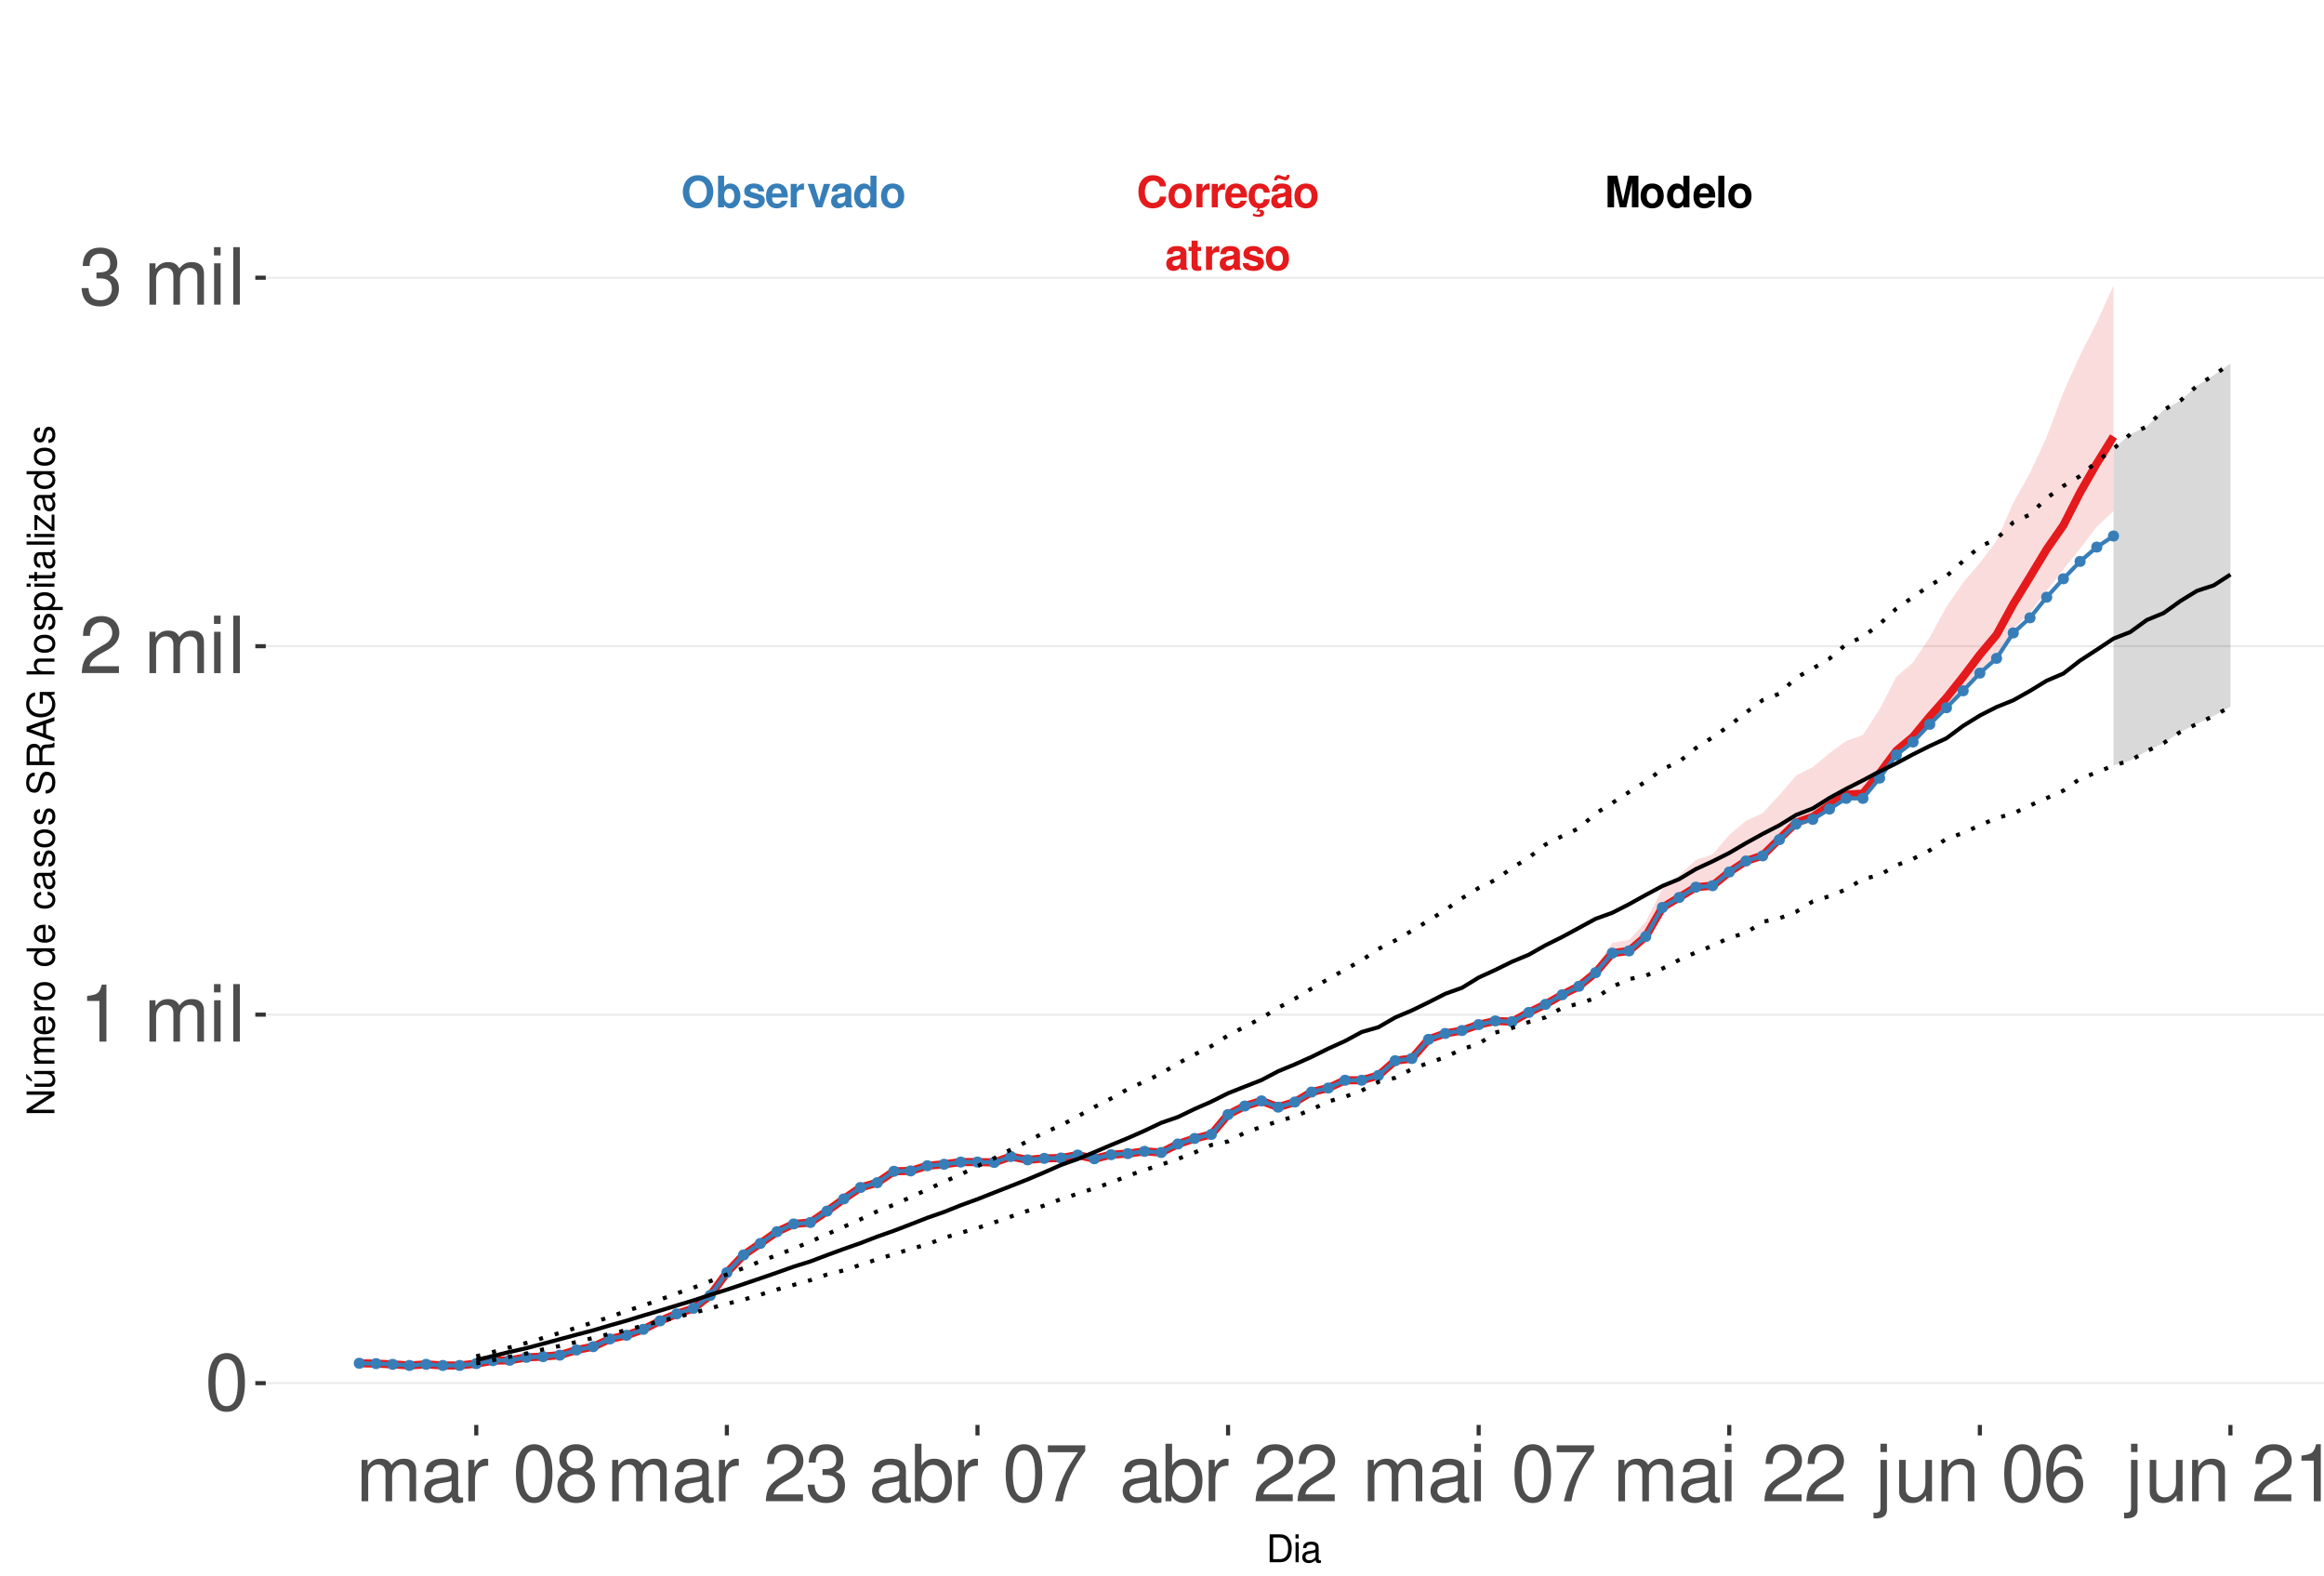 <?xml version="1.0" encoding="UTF-8"?>
<svg xmlns="http://www.w3.org/2000/svg" xmlns:xlink="http://www.w3.org/1999/xlink" width="609pt" height="413pt" viewBox="0 0 609 413" version="1.1">
<defs>
<g>
<symbol overflow="visible" id="glyph0-0">
<path style="stroke:none;" d=""/>
</symbol>
<symbol overflow="visible" id="glyph0-1">
<path style="stroke:none;" d="M 7.75 -5.484 C 7.703 -6.203 7.547 -6.656 7.203 -7.125 C 6.562 -7.969 5.547 -8.422 4.297 -8.422 C 1.953 -8.422 0.5 -6.75 0.5 -4.078 C 0.5 -1.406 1.938 0.266 4.25 0.266 C 6.328 0.266 7.688 -0.938 7.797 -2.828 L 6.125 -2.828 C 6.016 -1.781 5.359 -1.172 4.297 -1.172 C 2.984 -1.172 2.203 -2.234 2.203 -4.047 C 2.203 -5.875 3.016 -6.969 4.359 -6.969 C 5.344 -6.969 5.906 -6.5 6.125 -5.484 Z M 7.75 -5.484 "/>
</symbol>
<symbol overflow="visible" id="glyph0-2">
<path style="stroke:none;" d="M 3.422 -6.25 C 1.547 -6.25 0.391 -5 0.391 -2.984 C 0.391 -0.969 1.547 0.266 3.438 0.266 C 5.312 0.266 6.469 -0.969 6.469 -2.953 C 6.469 -5.031 5.344 -6.25 3.422 -6.25 Z M 3.438 -4.953 C 4.312 -4.953 4.875 -4.172 4.875 -2.969 C 4.875 -1.812 4.281 -1.031 3.438 -1.031 C 2.578 -1.031 1.984 -1.812 1.984 -2.984 C 1.984 -4.172 2.578 -4.953 3.438 -4.953 Z M 3.438 -4.953 "/>
</symbol>
<symbol overflow="visible" id="glyph0-3">
<path style="stroke:none;" d="M 0.719 -6.141 L 0.719 0 L 2.312 0 L 2.312 -3.266 C 2.312 -4.203 2.781 -4.656 3.703 -4.656 C 3.875 -4.656 4 -4.656 4.203 -4.625 L 4.203 -6.234 C 4.125 -6.25 4.078 -6.25 4.016 -6.25 C 3.281 -6.25 2.656 -5.766 2.312 -4.938 L 2.312 -6.141 Z M 0.719 -6.141 "/>
</symbol>
<symbol overflow="visible" id="glyph0-4">
<path style="stroke:none;" d="M 5.953 -2.578 C 5.969 -2.703 5.969 -2.766 5.969 -2.844 C 5.969 -3.453 5.875 -4.031 5.734 -4.453 C 5.328 -5.578 4.328 -6.25 3.094 -6.25 C 1.328 -6.25 0.25 -4.969 0.25 -2.906 C 0.25 -0.938 1.312 0.266 3.062 0.266 C 4.438 0.266 5.547 -0.516 5.906 -1.734 L 4.328 -1.734 C 4.141 -1.234 3.703 -0.953 3.109 -0.953 C 2.656 -0.953 2.297 -1.156 2.062 -1.484 C 1.922 -1.719 1.859 -1.984 1.844 -2.578 Z M 1.859 -3.625 C 1.969 -4.578 2.359 -5.031 3.078 -5.031 C 3.797 -5.031 4.234 -4.531 4.312 -3.625 Z M 1.859 -3.625 "/>
</symbol>
<symbol overflow="visible" id="glyph0-5">
<path style="stroke:none;" d="M 3.312 0.266 C 4.734 0.266 5.812 -0.703 5.938 -2.125 L 4.406 -2.125 C 4.219 -1.328 3.906 -1.031 3.281 -1.031 C 2.938 -1.031 2.594 -1.156 2.406 -1.391 C 2.141 -1.719 1.984 -2.312 1.984 -2.953 C 1.984 -3.531 2.094 -4.078 2.281 -4.438 C 2.469 -4.781 2.828 -4.953 3.281 -4.953 C 3.922 -4.953 4.234 -4.656 4.406 -3.844 L 5.938 -3.844 C 5.828 -5.344 4.828 -6.25 3.281 -6.25 C 1.438 -6.25 0.391 -5.047 0.391 -2.953 C 0.391 -1.078 1.25 0.031 2.828 0.234 L 2.328 1.203 C 2.547 1.109 2.672 1.062 2.891 1.062 C 3.234 1.062 3.469 1.234 3.469 1.469 C 3.469 1.734 3.188 1.938 2.828 1.938 C 2.5 1.938 2.203 1.859 1.641 1.594 L 1.422 2.188 C 2.125 2.438 2.484 2.5 2.984 2.5 C 3.938 2.5 4.453 2.125 4.453 1.438 C 4.453 0.938 4.125 0.641 3.578 0.641 C 3.406 0.641 3.266 0.656 3.109 0.719 Z M 3.312 0.266 "/>
</symbol>
<symbol overflow="visible" id="glyph0-6">
<path style="stroke:none;" d="M 5.953 -0.188 C 5.688 -0.453 5.594 -0.641 5.594 -0.938 L 5.594 -4.359 C 5.594 -5.609 4.75 -6.25 3.078 -6.25 C 1.422 -6.25 0.562 -5.547 0.453 -4.125 L 1.984 -4.125 C 2.062 -4.75 2.328 -4.953 3.109 -4.953 C 3.734 -4.953 4.031 -4.75 4.031 -4.344 C 4.031 -4.141 3.938 -3.969 3.766 -3.875 C 3.547 -3.75 3.547 -3.75 2.766 -3.625 L 2.125 -3.516 C 0.906 -3.312 0.312 -2.688 0.312 -1.578 C 0.312 -0.484 1.062 0.266 2.188 0.266 C 2.859 0.266 3.484 -0.016 4.047 -0.609 C 4.047 -0.297 4.078 -0.188 4.234 0 L 5.953 0 Z M 4.031 -2.469 C 4.031 -1.547 3.578 -1.031 2.781 -1.031 C 2.234 -1.031 1.906 -1.312 1.906 -1.766 C 1.906 -2.234 2.156 -2.469 2.828 -2.609 L 3.359 -2.703 C 3.781 -2.781 3.859 -2.812 4.031 -2.906 Z M 4.406 -8.516 C 4.359 -8.156 4.219 -7.969 3.984 -7.969 C 3.906 -7.969 3.672 -8.016 3.609 -8.047 L 2.781 -8.328 C 2.375 -8.469 2.359 -8.469 2.156 -8.469 C 1.531 -8.469 1.125 -7.953 1.078 -7.062 L 1.797 -7.062 C 1.859 -7.422 1.984 -7.578 2.25 -7.578 C 2.359 -7.578 2.469 -7.547 2.594 -7.5 L 3.406 -7.219 C 3.641 -7.125 3.859 -7.078 4.031 -7.078 C 4.703 -7.078 5.062 -7.547 5.109 -8.516 Z M 4.406 -8.516 "/>
</symbol>
<symbol overflow="visible" id="glyph0-7">
<path style="stroke:none;" d="M 5.953 -0.188 C 5.688 -0.453 5.594 -0.641 5.594 -0.938 L 5.594 -4.359 C 5.594 -5.609 4.75 -6.25 3.078 -6.25 C 1.422 -6.25 0.562 -5.547 0.453 -4.125 L 1.984 -4.125 C 2.062 -4.75 2.328 -4.953 3.109 -4.953 C 3.734 -4.953 4.031 -4.75 4.031 -4.344 C 4.031 -4.141 3.938 -3.969 3.766 -3.875 C 3.547 -3.75 3.547 -3.75 2.766 -3.625 L 2.125 -3.516 C 0.906 -3.312 0.312 -2.688 0.312 -1.578 C 0.312 -0.484 1.062 0.266 2.188 0.266 C 2.859 0.266 3.484 -0.016 4.047 -0.609 C 4.047 -0.297 4.078 -0.188 4.234 0 L 5.953 0 Z M 4.031 -2.469 C 4.031 -1.547 3.578 -1.031 2.781 -1.031 C 2.234 -1.031 1.906 -1.312 1.906 -1.766 C 1.906 -2.234 2.156 -2.469 2.828 -2.609 L 3.359 -2.703 C 3.781 -2.781 3.859 -2.812 4.031 -2.906 Z M 4.031 -2.469 "/>
</symbol>
<symbol overflow="visible" id="glyph0-8">
<path style="stroke:none;" d="M 3.422 -6.016 L 2.531 -6.016 L 2.531 -7.672 L 0.938 -7.672 L 0.938 -6.016 L 0.156 -6.016 L 0.156 -4.953 L 0.938 -4.953 L 0.938 -1.188 C 0.938 -0.219 1.453 0.266 2.5 0.266 C 2.859 0.266 3.125 0.234 3.422 0.141 L 3.422 -0.984 C 3.266 -0.953 3.188 -0.938 3.062 -0.938 C 2.641 -0.938 2.531 -1.062 2.531 -1.609 L 2.531 -4.953 L 3.422 -4.953 Z M 3.422 -6.016 "/>
</symbol>
<symbol overflow="visible" id="glyph0-9">
<path style="stroke:none;" d="M 5.75 -4.156 C 5.719 -5.453 4.719 -6.25 3.078 -6.25 C 1.516 -6.25 0.547 -5.453 0.547 -4.203 C 0.547 -3.781 0.672 -3.438 0.891 -3.203 C 1.109 -2.984 1.297 -2.875 1.891 -2.688 L 3.781 -2.094 C 4.188 -1.969 4.328 -1.844 4.328 -1.594 C 4.328 -1.219 3.875 -0.984 3.141 -0.984 C 2.719 -0.984 2.406 -1.062 2.203 -1.203 C 2.031 -1.328 1.953 -1.453 1.891 -1.781 L 0.328 -1.781 C 0.375 -0.438 1.359 0.266 3.234 0.266 C 4.078 0.266 4.734 0.078 5.188 -0.281 C 5.641 -0.641 5.922 -1.219 5.922 -1.812 C 5.922 -2.609 5.516 -3.125 4.703 -3.359 L 2.703 -3.953 C 2.25 -4.078 2.141 -4.172 2.141 -4.422 C 2.141 -4.766 2.5 -5 3.062 -5 C 3.828 -5 4.203 -4.719 4.203 -4.156 Z M 5.75 -4.156 "/>
</symbol>
<symbol overflow="visible" id="glyph0-10">
<path style="stroke:none;" d="M 2.453 -6.469 L 3.953 0 L 5.656 0 L 7.125 -6.469 L 7.125 0 L 8.828 0 L 8.828 -8.297 L 6.25 -8.297 L 4.797 -1.688 L 3.297 -8.297 L 0.75 -8.297 L 0.75 0 L 2.453 0 Z M 2.453 -6.469 "/>
</symbol>
<symbol overflow="visible" id="glyph0-11">
<path style="stroke:none;" d="M 4.609 0 L 6.203 0 L 6.203 -8.297 L 4.609 -8.297 L 4.609 -5.344 C 4.203 -5.953 3.688 -6.25 2.906 -6.25 C 1.438 -6.25 0.328 -4.828 0.328 -2.984 C 0.328 -2.156 0.578 -1.312 0.984 -0.719 C 1.406 -0.109 2.156 0.266 2.906 0.266 C 3.688 0.266 4.203 -0.016 4.609 -0.625 Z M 3.266 -4.906 C 4.078 -4.906 4.609 -4.141 4.609 -2.953 C 4.609 -1.844 4.062 -1.062 3.266 -1.062 C 2.469 -1.062 1.922 -1.859 1.922 -2.984 C 1.922 -4.125 2.469 -4.906 3.266 -4.906 Z M 3.266 -4.906 "/>
</symbol>
<symbol overflow="visible" id="glyph0-12">
<path style="stroke:none;" d="M 2.359 -8.297 L 0.766 -8.297 L 0.766 0 L 2.359 0 Z M 2.359 -8.297 "/>
</symbol>
<symbol overflow="visible" id="glyph0-13">
<path style="stroke:none;" d="M 4.438 -8.422 C 3.281 -8.422 2.328 -8.047 1.609 -7.281 C 0.875 -6.484 0.453 -5.328 0.453 -4.078 C 0.453 -2.844 0.875 -1.672 1.609 -0.891 C 2.328 -0.109 3.266 0.266 4.453 0.266 C 5.625 0.266 6.562 -0.109 7.281 -0.891 C 8 -1.656 8.438 -2.859 8.438 -4.031 C 8.438 -5.328 8.016 -6.5 7.281 -7.281 C 6.547 -8.062 5.641 -8.422 4.438 -8.422 Z M 4.453 -6.969 C 5.844 -6.969 6.734 -5.828 6.734 -4.031 C 6.734 -2.328 5.812 -1.188 4.453 -1.188 C 3.062 -1.188 2.156 -2.328 2.156 -4.078 C 2.156 -5.828 3.062 -6.969 4.453 -6.969 Z M 4.453 -6.969 "/>
</symbol>
<symbol overflow="visible" id="glyph0-14">
<path style="stroke:none;" d="M 0.672 -8.297 L 0.672 0 L 2.266 0 L 2.266 -0.625 C 2.656 -0.016 3.188 0.266 3.953 0.266 C 5.422 0.266 6.547 -1.141 6.547 -2.984 C 6.547 -3.828 6.297 -4.656 5.875 -5.25 C 5.453 -5.859 4.703 -6.25 3.953 -6.25 C 3.188 -6.25 2.656 -5.953 2.266 -5.344 L 2.266 -8.297 Z M 3.609 -4.906 C 4.391 -4.906 4.953 -4.125 4.953 -2.984 C 4.953 -1.859 4.406 -1.062 3.609 -1.062 C 2.797 -1.062 2.266 -1.828 2.266 -3.016 C 2.266 -4.141 2.812 -4.906 3.609 -4.906 Z M 3.609 -4.906 "/>
</symbol>
<symbol overflow="visible" id="glyph0-15">
<path style="stroke:none;" d="M 3.984 0 L 6.094 -6.141 L 4.406 -6.141 L 3.172 -1.656 L 1.844 -6.141 L 0.156 -6.141 L 2.312 0 Z M 3.984 0 "/>
</symbol>
<symbol overflow="visible" id="glyph1-0">
<path style="stroke:none;" d=""/>
</symbol>
<symbol overflow="visible" id="glyph1-1">
<path style="stroke:none;" d="M 5.688 -14.938 C 4.312 -14.938 3.078 -14.312 2.312 -13.297 C 1.359 -11.984 0.891 -10 0.891 -7.234 C 0.891 -2.188 2.547 0.469 5.688 0.469 C 8.781 0.469 10.469 -2.188 10.469 -7.109 C 10.469 -10 10.016 -11.938 9.047 -13.297 C 8.281 -14.328 7.062 -14.938 5.688 -14.938 Z M 5.688 -13.328 C 7.641 -13.328 8.609 -11.312 8.609 -7.266 C 8.609 -3.016 7.656 -1.031 5.641 -1.031 C 3.719 -1.031 2.75 -3.094 2.75 -7.203 C 2.75 -11.312 3.719 -13.328 5.688 -13.328 Z M 5.688 -13.328 "/>
</symbol>
<symbol overflow="visible" id="glyph1-2">
<path style="stroke:none;" d="M 5.344 -10.641 L 5.344 0 L 7.172 0 L 7.172 -14.938 L 5.969 -14.938 C 5.328 -12.641 4.922 -12.328 2.109 -11.953 L 2.109 -10.641 Z M 5.344 -10.641 "/>
</symbol>
<symbol overflow="visible" id="glyph1-3">
<path style="stroke:none;" d=""/>
</symbol>
<symbol overflow="visible" id="glyph1-4">
<path style="stroke:none;" d="M 1.453 -10.828 L 1.453 0 L 3.188 0 L 3.188 -6.797 C 3.188 -8.359 4.312 -9.625 5.719 -9.625 C 7 -9.625 7.719 -8.844 7.719 -7.453 L 7.719 0 L 9.453 0 L 9.453 -6.797 C 9.453 -8.359 10.594 -9.625 12 -9.625 C 13.266 -9.625 14 -8.812 14 -7.453 L 14 0 L 15.734 0 L 15.734 -8.125 C 15.734 -10.062 14.625 -11.141 12.594 -11.141 C 11.156 -11.141 10.281 -10.703 9.281 -9.484 C 8.641 -10.641 7.766 -11.141 6.359 -11.141 C 4.922 -11.141 3.953 -10.594 3.031 -9.297 L 3.031 -10.828 Z M 1.453 -10.828 "/>
</symbol>
<symbol overflow="visible" id="glyph1-5">
<path style="stroke:none;" d="M 3.094 -10.828 L 1.391 -10.828 L 1.391 0 L 3.094 0 Z M 3.094 -15.062 L 1.359 -15.062 L 1.359 -12.891 L 3.094 -12.891 Z M 3.094 -15.062 "/>
</symbol>
<symbol overflow="visible" id="glyph1-6">
<path style="stroke:none;" d="M 3.141 -15.062 L 1.406 -15.062 L 1.406 0 L 3.141 0 Z M 3.141 -15.062 "/>
</symbol>
<symbol overflow="visible" id="glyph1-7">
<path style="stroke:none;" d="M 10.453 -1.797 L 2.75 -1.797 C 2.938 -3.031 3.594 -3.828 5.391 -4.922 L 7.453 -6.078 C 9.5 -7.203 10.562 -8.734 10.562 -10.578 C 10.562 -11.812 10.062 -12.969 9.188 -13.781 C 8.328 -14.562 7.25 -14.938 5.859 -14.938 C 4 -14.938 2.625 -14.281 1.812 -13 C 1.297 -12.203 1.078 -11.281 1.031 -9.766 L 2.844 -9.766 C 2.906 -10.781 3.031 -11.375 3.281 -11.875 C 3.766 -12.781 4.703 -13.344 5.797 -13.344 C 7.453 -13.344 8.703 -12.141 8.703 -10.531 C 8.703 -9.344 8.016 -8.297 6.719 -7.562 L 4.812 -6.438 C 1.75 -4.688 0.875 -3.281 0.703 -0.016 L 10.453 -0.016 Z M 10.453 -1.797 "/>
</symbol>
<symbol overflow="visible" id="glyph1-8">
<path style="stroke:none;" d="M 4.562 -6.875 L 5.562 -6.875 C 7.547 -6.875 8.594 -5.953 8.594 -4.156 C 8.594 -2.266 7.453 -1.141 5.578 -1.141 C 3.578 -1.141 2.609 -2.141 2.484 -4.344 L 0.656 -4.344 C 0.75 -3.141 0.953 -2.359 1.297 -1.688 C 2.062 -0.25 3.484 0.469 5.5 0.469 C 8.516 0.469 10.453 -1.344 10.453 -4.172 C 10.453 -6.078 9.734 -7.109 7.969 -7.719 C 9.344 -8.281 10.016 -9.312 10.016 -10.828 C 10.016 -13.391 8.344 -14.938 5.562 -14.938 C 2.609 -14.938 1.031 -13.281 0.969 -10.125 L 2.781 -10.125 C 2.812 -11.031 2.891 -11.547 3.125 -12 C 3.531 -12.844 4.438 -13.344 5.578 -13.344 C 7.188 -13.344 8.156 -12.375 8.156 -10.766 C 8.156 -9.703 7.781 -9.062 6.984 -8.719 C 6.484 -8.516 5.828 -8.422 4.562 -8.406 Z M 4.562 -6.875 "/>
</symbol>
<symbol overflow="visible" id="glyph1-9">
<path style="stroke:none;" d="M 11.047 -1.016 C 10.859 -0.969 10.781 -0.969 10.672 -0.969 C 10.078 -0.969 9.75 -1.281 9.75 -1.812 L 9.75 -8.188 C 9.75 -10.094 8.344 -11.141 5.688 -11.141 C 4.094 -11.141 2.828 -10.672 2.094 -9.875 C 1.594 -9.312 1.391 -8.703 1.344 -7.625 L 3.078 -7.625 C 3.219 -8.938 4 -9.547 5.625 -9.547 C 7.188 -9.547 8.031 -8.969 8.031 -7.938 L 8.031 -7.484 C 8.016 -6.734 7.641 -6.469 6.234 -6.281 C 3.797 -5.969 3.422 -5.891 2.766 -5.625 C 1.516 -5.078 0.875 -4.125 0.875 -2.734 C 0.875 -0.766 2.234 0.469 4.422 0.469 C 5.781 0.469 6.875 0 8.094 -1.109 C 8.219 0 8.766 0.469 9.875 0.469 C 10.25 0.469 10.469 0.438 11.047 0.297 Z M 8.031 -3.406 C 8.031 -2.828 7.875 -2.484 7.359 -2 C 6.656 -1.359 5.797 -1.031 4.797 -1.031 C 3.453 -1.031 2.672 -1.672 2.672 -2.766 C 2.672 -3.906 3.406 -4.484 5.266 -4.75 C 7.109 -5 7.453 -5.078 8.031 -5.344 Z M 8.031 -3.406 "/>
</symbol>
<symbol overflow="visible" id="glyph1-10">
<path style="stroke:none;" d="M 1.422 -10.828 L 1.422 0 L 3.156 0 L 3.156 -5.625 C 3.188 -8.219 4.25 -9.375 6.625 -9.312 L 6.625 -11.078 C 6.344 -11.109 6.172 -11.141 5.969 -11.141 C 4.859 -11.141 4 -10.469 3.016 -8.859 L 3.016 -10.828 Z M 1.422 -10.828 "/>
</symbol>
<symbol overflow="visible" id="glyph1-11">
<path style="stroke:none;" d="M 8.078 -7.875 C 9.609 -8.797 10.078 -9.547 10.078 -10.953 C 10.078 -13.297 8.281 -14.938 5.688 -14.938 C 3.094 -14.938 1.281 -13.297 1.281 -10.969 C 1.281 -9.547 1.75 -8.812 3.266 -7.875 C 1.594 -7.016 0.766 -5.797 0.766 -4.156 C 0.766 -1.422 2.766 0.469 5.688 0.469 C 8.578 0.469 10.594 -1.422 10.594 -4.156 C 10.594 -5.797 9.766 -7.016 8.078 -7.875 Z M 5.688 -13.328 C 7.234 -13.328 8.219 -12.391 8.219 -10.906 C 8.219 -9.5 7.203 -8.578 5.688 -8.578 C 4.125 -8.578 3.141 -9.5 3.141 -10.953 C 3.141 -12.391 4.125 -13.328 5.688 -13.328 Z M 5.688 -7.047 C 7.5 -7.047 8.734 -5.844 8.734 -4.109 C 8.734 -2.312 7.516 -1.141 5.641 -1.141 C 3.859 -1.141 2.625 -2.359 2.625 -4.094 C 2.625 -5.859 3.844 -7.047 5.688 -7.047 Z M 5.688 -7.047 "/>
</symbol>
<symbol overflow="visible" id="glyph1-12">
<path style="stroke:none;" d="M 1.109 -15.062 L 1.109 0 L 2.672 0 L 2.672 -1.391 C 3.484 -0.125 4.578 0.469 6.094 0.469 C 8.938 0.469 10.797 -1.859 10.797 -5.453 C 10.797 -8.969 9.047 -11.141 6.172 -11.141 C 4.688 -11.141 3.641 -10.578 2.828 -9.359 L 2.828 -15.062 Z M 5.844 -9.516 C 7.766 -9.516 9 -7.844 9 -5.266 C 9 -2.812 7.719 -1.141 5.844 -1.141 C 4 -1.141 2.828 -2.781 2.828 -5.328 C 2.828 -7.875 4 -9.516 5.844 -9.516 Z M 5.844 -9.516 "/>
</symbol>
<symbol overflow="visible" id="glyph1-13">
<path style="stroke:none;" d="M 10.734 -14.641 L 0.953 -14.641 L 0.953 -12.844 L 8.859 -12.844 C 5.375 -7.875 3.953 -4.812 2.844 0 L 4.797 0 C 5.594 -4.688 7.438 -8.719 10.734 -13.109 Z M 10.734 -14.641 "/>
</symbol>
<symbol overflow="visible" id="glyph1-14">
<path style="stroke:none;" d="M 1.453 -10.828 L 1.453 1.562 C 1.453 2.641 1.109 3 0.047 3 C -0.078 3 -0.141 3 -0.375 2.969 L -0.375 4.438 C -0.172 4.484 -0.062 4.5 0.203 4.5 C 2.141 4.5 3.156 3.734 3.156 2.25 L 3.156 -10.828 Z M 3.156 -15.062 L 1.453 -15.062 L 1.453 -12.891 L 3.156 -12.891 Z M 3.156 -15.062 "/>
</symbol>
<symbol overflow="visible" id="glyph1-15">
<path style="stroke:none;" d="M 9.953 0 L 9.953 -10.828 L 8.234 -10.828 L 8.234 -4.688 C 8.234 -2.484 7.078 -1.031 5.281 -1.031 C 3.922 -1.031 3.062 -1.859 3.062 -3.156 L 3.062 -10.828 L 1.344 -10.828 L 1.344 -2.484 C 1.344 -0.688 2.688 0.469 4.797 0.469 C 6.375 0.469 7.391 -0.078 8.406 -1.516 L 8.406 0 Z M 9.953 0 "/>
</symbol>
<symbol overflow="visible" id="glyph1-16">
<path style="stroke:none;" d="M 1.453 -10.828 L 1.453 0 L 3.188 0 L 3.188 -5.969 C 3.188 -8.188 4.344 -9.625 6.109 -9.625 C 7.484 -9.625 8.344 -8.797 8.344 -7.5 L 8.344 0 L 10.062 0 L 10.062 -8.188 C 10.062 -9.984 8.719 -11.141 6.625 -11.141 C 5.016 -11.141 3.984 -10.516 3.031 -9 L 3.031 -10.828 Z M 1.453 -10.828 "/>
</symbol>
<symbol overflow="visible" id="glyph1-17">
<path style="stroke:none;" d="M 10.281 -11.047 C 9.938 -13.484 8.359 -14.938 6.141 -14.938 C 4.531 -14.938 3.078 -14.156 2.203 -12.812 C 1.281 -11.344 0.891 -9.516 0.891 -6.812 C 0.891 -4.297 1.234 -2.703 2.125 -1.391 C 2.906 -0.172 4.188 0.469 5.797 0.469 C 8.594 0.469 10.594 -1.609 10.594 -4.531 C 10.594 -7.266 8.734 -9.219 6.109 -9.219 C 4.672 -9.219 3.531 -8.672 2.75 -7.578 C 2.766 -11.281 3.922 -13.328 6.016 -13.328 C 7.297 -13.328 8.188 -12.5 8.469 -11.047 Z M 5.891 -7.594 C 7.641 -7.594 8.734 -6.359 8.734 -4.375 C 8.734 -2.5 7.5 -1.141 5.828 -1.141 C 4.125 -1.141 2.844 -2.562 2.844 -4.469 C 2.844 -6.328 4.094 -7.594 5.891 -7.594 Z M 5.891 -7.594 "/>
</symbol>
<symbol overflow="visible" id="glyph2-0">
<path style="stroke:none;" d=""/>
</symbol>
<symbol overflow="visible" id="glyph2-1">
<path style="stroke:none;" d="M 0.891 0 L 3.703 0 C 5.547 0 6.672 -1.375 6.672 -3.656 C 6.672 -5.906 5.547 -7.297 3.703 -7.297 L 0.891 -7.297 Z M 1.812 -0.812 L 1.812 -6.469 L 3.547 -6.469 C 4.984 -6.469 5.734 -5.5 5.734 -3.641 C 5.734 -1.797 4.984 -0.812 3.547 -0.812 Z M 1.812 -0.812 "/>
</symbol>
<symbol overflow="visible" id="glyph2-2">
<path style="stroke:none;" d="M 1.5 -5.234 L 0.672 -5.234 L 0.672 0 L 1.5 0 Z M 1.5 -7.297 L 0.656 -7.297 L 0.656 -6.234 L 1.5 -6.234 Z M 1.5 -7.297 "/>
</symbol>
<symbol overflow="visible" id="glyph2-3">
<path style="stroke:none;" d="M 5.344 -0.484 C 5.266 -0.469 5.219 -0.469 5.172 -0.469 C 4.875 -0.469 4.719 -0.625 4.719 -0.875 L 4.719 -3.953 C 4.719 -4.891 4.047 -5.391 2.75 -5.391 C 1.984 -5.391 1.375 -5.172 1.016 -4.781 C 0.766 -4.516 0.672 -4.203 0.656 -3.688 L 1.484 -3.688 C 1.562 -4.328 1.938 -4.625 2.719 -4.625 C 3.484 -4.625 3.891 -4.344 3.891 -3.844 L 3.891 -3.625 C 3.875 -3.266 3.703 -3.125 3.016 -3.047 C 1.844 -2.891 1.656 -2.844 1.344 -2.719 C 0.734 -2.453 0.422 -2 0.422 -1.312 C 0.422 -0.375 1.078 0.234 2.141 0.234 C 2.797 0.234 3.328 0 3.922 -0.547 C 3.984 0 4.234 0.234 4.781 0.234 C 4.953 0.234 5.062 0.203 5.344 0.141 Z M 3.891 -1.656 C 3.891 -1.375 3.812 -1.203 3.562 -0.969 C 3.219 -0.656 2.812 -0.5 2.312 -0.5 C 1.672 -0.5 1.297 -0.812 1.297 -1.344 C 1.297 -1.891 1.656 -2.172 2.547 -2.297 C 3.438 -2.422 3.609 -2.453 3.891 -2.594 Z M 3.891 -1.656 "/>
</symbol>
<symbol overflow="visible" id="glyph3-0">
<path style="stroke:none;" d=""/>
</symbol>
<symbol overflow="visible" id="glyph3-1">
<path style="stroke:none;" d="M -7.297 -6.453 L -7.297 -5.578 L -1.328 -5.578 L -7.297 -1.766 L -7.297 -0.766 L 0 -0.766 L 0 -1.641 L -5.906 -1.641 L 0 -5.406 L 0 -6.453 Z M -7.297 -6.453 "/>
</symbol>
<symbol overflow="visible" id="glyph3-2">
<path style="stroke:none;" d="M 0 -4.812 L -5.234 -4.812 L -5.234 -3.984 L -2.266 -3.984 C -1.203 -3.984 -0.5 -3.438 -0.5 -2.562 C -0.5 -1.906 -0.906 -1.484 -1.531 -1.484 L -5.234 -1.484 L -5.234 -0.656 L -1.203 -0.656 C -0.328 -0.656 0.234 -1.297 0.234 -2.312 C 0.234 -3.094 -0.047 -3.578 -0.734 -4.062 L 0 -4.062 Z M -7.406 -2.953 L -5.922 -2 L -5.922 -2.594 L -7.406 -4.094 Z M -7.406 -2.953 "/>
</symbol>
<symbol overflow="visible" id="glyph3-3">
<path style="stroke:none;" d="M -5.234 -0.703 L 0 -0.703 L 0 -1.547 L -3.297 -1.547 C -4.047 -1.547 -4.656 -2.094 -4.656 -2.766 C -4.656 -3.391 -4.281 -3.734 -3.609 -3.734 L 0 -3.734 L 0 -4.578 L -3.297 -4.578 C -4.047 -4.578 -4.656 -5.125 -4.656 -5.812 C -4.656 -6.422 -4.266 -6.781 -3.609 -6.781 L 0 -6.781 L 0 -7.625 L -3.938 -7.625 C -4.875 -7.625 -5.391 -7.078 -5.391 -6.094 C -5.391 -5.406 -5.188 -4.984 -4.594 -4.484 C -5.156 -4.188 -5.391 -3.766 -5.391 -3.078 C -5.391 -2.375 -5.125 -1.906 -4.5 -1.469 L -5.234 -1.469 Z M -5.234 -0.703 "/>
</symbol>
<symbol overflow="visible" id="glyph3-4">
<path style="stroke:none;" d="M -2.344 -5.125 C -3.141 -5.125 -3.625 -5.062 -4.016 -4.922 C -4.875 -4.578 -5.391 -3.781 -5.391 -2.797 C -5.391 -1.344 -4.281 -0.406 -2.547 -0.406 C -0.812 -0.406 0.234 -1.297 0.234 -2.781 C 0.234 -3.984 -0.453 -4.812 -1.594 -5.016 L -1.594 -4.188 C -0.906 -3.953 -0.547 -3.484 -0.547 -2.812 C -0.547 -2.281 -0.781 -1.828 -1.219 -1.547 C -1.516 -1.344 -1.812 -1.281 -2.344 -1.266 Z M -3.016 -1.297 C -3.984 -1.359 -4.625 -1.953 -4.625 -2.797 C -4.625 -3.641 -3.953 -4.234 -3.016 -4.234 Z M -3.016 -1.297 "/>
</symbol>
<symbol overflow="visible" id="glyph3-5">
<path style="stroke:none;" d="M -5.234 -0.688 L 0 -0.688 L 0 -1.531 L -2.719 -1.531 C -3.984 -1.547 -4.547 -2.062 -4.516 -3.203 L -5.359 -3.203 C -5.375 -3.062 -5.391 -2.984 -5.391 -2.891 C -5.391 -2.344 -5.062 -1.938 -4.297 -1.453 L -5.234 -1.453 Z M -5.234 -0.688 "/>
</symbol>
<symbol overflow="visible" id="glyph3-6">
<path style="stroke:none;" d="M -5.391 -2.719 C -5.391 -1.234 -4.344 -0.359 -2.578 -0.359 C -0.812 -0.359 0.234 -1.234 0.234 -2.734 C 0.234 -4.203 -0.812 -5.094 -2.547 -5.094 C -4.359 -5.094 -5.391 -4.234 -5.391 -2.719 Z M -4.625 -2.734 C -4.625 -3.672 -3.844 -4.234 -2.547 -4.234 C -1.312 -4.234 -0.547 -3.656 -0.547 -2.734 C -0.547 -1.797 -1.312 -1.234 -2.578 -1.234 C -3.844 -1.234 -4.625 -1.797 -4.625 -2.734 Z M -4.625 -2.734 "/>
</symbol>
<symbol overflow="visible" id="glyph3-7">
<path style="stroke:none;" d=""/>
</symbol>
<symbol overflow="visible" id="glyph3-8">
<path style="stroke:none;" d="M -7.297 -4.953 L -7.297 -4.125 L -4.578 -4.125 C -5.109 -3.766 -5.391 -3.203 -5.391 -2.516 C -5.391 -1.156 -4.297 -0.266 -2.625 -0.266 C -0.859 -0.266 0.234 -1.125 0.234 -2.547 C 0.234 -3.266 -0.047 -3.766 -0.688 -4.203 L 0 -4.203 L 0 -4.953 Z M -4.609 -2.656 C -4.609 -3.547 -3.812 -4.125 -2.562 -4.125 C -1.344 -4.125 -0.547 -3.547 -0.547 -2.656 C -0.547 -1.734 -1.359 -1.125 -2.578 -1.125 C -3.797 -1.125 -4.609 -1.734 -4.609 -2.656 Z M -4.609 -2.656 "/>
</symbol>
<symbol overflow="visible" id="glyph3-9">
<path style="stroke:none;" d="M -3.484 -4.703 C -3.984 -4.672 -4.312 -4.562 -4.609 -4.359 C -5.094 -4 -5.391 -3.375 -5.391 -2.641 C -5.391 -1.219 -4.266 -0.312 -2.531 -0.312 C -0.844 -0.312 0.234 -1.203 0.234 -2.625 C 0.234 -3.875 -0.516 -4.672 -1.797 -4.766 L -1.797 -3.938 C -0.953 -3.797 -0.547 -3.359 -0.547 -2.656 C -0.547 -1.734 -1.297 -1.188 -2.531 -1.188 C -3.844 -1.188 -4.625 -1.719 -4.625 -2.625 C -4.625 -3.328 -4.203 -3.766 -3.484 -3.875 Z M -3.484 -4.703 "/>
</symbol>
<symbol overflow="visible" id="glyph3-10">
<path style="stroke:none;" d="M -0.484 -5.344 C -0.469 -5.266 -0.469 -5.219 -0.469 -5.172 C -0.469 -4.875 -0.625 -4.719 -0.875 -4.719 L -3.953 -4.719 C -4.891 -4.719 -5.391 -4.047 -5.391 -2.75 C -5.391 -1.984 -5.172 -1.375 -4.781 -1.016 C -4.516 -0.766 -4.203 -0.672 -3.688 -0.656 L -3.688 -1.484 C -4.328 -1.562 -4.625 -1.938 -4.625 -2.719 C -4.625 -3.484 -4.344 -3.891 -3.844 -3.891 L -3.625 -3.891 C -3.266 -3.875 -3.125 -3.703 -3.047 -3.016 C -2.891 -1.844 -2.844 -1.656 -2.719 -1.344 C -2.453 -0.734 -2 -0.422 -1.312 -0.422 C -0.375 -0.422 0.234 -1.078 0.234 -2.141 C 0.234 -2.797 0 -3.328 -0.547 -3.922 C 0 -3.984 0.234 -4.234 0.234 -4.781 C 0.234 -4.953 0.203 -5.062 0.141 -5.344 Z M -1.656 -3.891 C -1.375 -3.891 -1.203 -3.812 -0.969 -3.562 C -0.656 -3.219 -0.5 -2.812 -0.5 -2.312 C -0.5 -1.672 -0.812 -1.297 -1.344 -1.297 C -1.891 -1.297 -2.172 -1.656 -2.297 -2.547 C -2.422 -3.438 -2.453 -3.609 -2.594 -3.891 Z M -1.656 -3.891 "/>
</symbol>
<symbol overflow="visible" id="glyph3-11">
<path style="stroke:none;" d="M -3.781 -4.375 C -4.812 -4.375 -5.391 -3.688 -5.391 -2.484 C -5.391 -1.266 -4.766 -0.469 -3.797 -0.469 C -2.969 -0.469 -2.578 -0.891 -2.281 -2.125 L -2.094 -2.906 C -1.953 -3.484 -1.734 -3.719 -1.375 -3.719 C -0.875 -3.719 -0.547 -3.234 -0.547 -2.5 C -0.547 -2.047 -0.672 -1.672 -0.891 -1.453 C -1.047 -1.328 -1.188 -1.266 -1.562 -1.219 L -1.562 -0.344 C -0.344 -0.375 0.234 -1.062 0.234 -2.438 C 0.234 -3.75 -0.422 -4.594 -1.438 -4.594 C -2.203 -4.594 -2.641 -4.156 -2.891 -3.109 L -3.078 -2.312 C -3.234 -1.625 -3.453 -1.344 -3.828 -1.344 C -4.312 -1.344 -4.625 -1.766 -4.625 -2.453 C -4.625 -3.125 -4.328 -3.484 -3.781 -3.5 Z M -3.781 -4.375 "/>
</symbol>
<symbol overflow="visible" id="glyph3-12">
<path style="stroke:none;" d="M -5.156 -5.953 C -5.656 -5.953 -5.797 -5.938 -6.125 -5.766 C -6.969 -5.375 -7.406 -4.516 -7.406 -3.297 C -7.406 -1.688 -6.594 -0.703 -5.266 -0.703 C -4.375 -0.703 -3.812 -1.172 -3.562 -2.125 L -3.094 -3.938 C -2.844 -4.875 -2.484 -5.281 -1.906 -5.281 C -1.516 -5.281 -1.125 -5.062 -0.906 -4.766 C -0.688 -4.469 -0.594 -4.016 -0.594 -3.422 C -0.594 -2.625 -0.781 -2.094 -1.203 -1.734 C -1.516 -1.469 -1.875 -1.344 -2.312 -1.359 L -2.312 -0.484 C -1.656 -0.484 -1.203 -0.625 -0.812 -0.906 C -0.125 -1.406 0.234 -2.25 0.234 -3.359 C 0.234 -4.234 0.031 -4.938 -0.328 -5.406 C -0.719 -5.906 -1.375 -6.203 -2 -6.203 C -2.906 -6.203 -3.562 -5.656 -3.828 -4.656 L -4.312 -2.828 C -4.562 -1.953 -4.844 -1.625 -5.406 -1.625 C -6.141 -1.625 -6.625 -2.281 -6.625 -3.266 C -6.625 -4.422 -6.109 -5.062 -5.156 -5.078 Z M -5.156 -5.953 "/>
</symbol>
<symbol overflow="visible" id="glyph3-13">
<path style="stroke:none;" d="M -3.141 -1.859 L -3.141 -4.266 C -3.141 -5.094 -2.734 -5.453 -1.844 -5.453 L -1.188 -5.453 C -0.734 -5.453 -0.297 -5.531 0 -5.656 L 0 -6.797 L -0.234 -6.797 C -0.469 -6.438 -0.734 -6.375 -1.703 -6.344 C -2.906 -6.344 -3.266 -6.156 -3.594 -5.359 C -4.016 -6.188 -4.5 -6.516 -5.344 -6.516 C -6.594 -6.516 -7.297 -5.734 -7.297 -4.297 L -7.297 -0.938 L 0 -0.938 L 0 -1.859 Z M -3.953 -1.859 L -6.469 -1.859 L -6.469 -4.109 C -6.469 -4.625 -6.391 -4.938 -6.188 -5.156 C -5.984 -5.406 -5.656 -5.547 -5.219 -5.547 C -4.344 -5.547 -3.953 -5.094 -3.953 -4.109 Z M -3.953 -1.859 "/>
</symbol>
<symbol overflow="visible" id="glyph3-14">
<path style="stroke:none;" d="M -2.188 -4.734 L 0 -5.484 L 0 -6.531 L -7.297 -3.969 L -7.297 -2.766 L 0 -0.172 L 0 -1.156 L -2.188 -1.938 Z M -2.969 -4.484 L -2.969 -2.156 L -6.297 -3.359 Z M -2.969 -4.484 "/>
</symbol>
<symbol overflow="visible" id="glyph3-15">
<path style="stroke:none;" d="M -3.844 -7.094 L -3.844 -4.047 L -3.031 -4.047 L -3.031 -6.266 L -2.828 -6.266 C -1.531 -6.266 -0.594 -5.312 -0.594 -3.984 C -0.594 -3.234 -0.859 -2.562 -1.328 -2.141 C -1.844 -1.656 -2.719 -1.375 -3.625 -1.375 C -5.406 -1.375 -6.594 -2.391 -6.594 -3.938 C -6.594 -5.047 -6.016 -5.844 -5.078 -6.047 L -5.078 -6.984 C -6.562 -6.734 -7.406 -5.609 -7.406 -3.938 C -7.406 -3.047 -7.188 -2.328 -6.703 -1.766 C -6.016 -0.906 -4.875 -0.438 -3.562 -0.438 C -1.328 -0.438 0.234 -1.812 0.234 -3.781 C 0.234 -4.766 -0.141 -5.547 -0.938 -6.266 L 0.047 -6.5 L 0.047 -7.094 Z M -3.844 -7.094 "/>
</symbol>
<symbol overflow="visible" id="glyph3-16">
<path style="stroke:none;" d="M -7.297 -0.703 L 0 -0.703 L 0 -1.531 L -2.891 -1.531 C -3.953 -1.531 -4.656 -2.094 -4.656 -2.953 C -4.656 -3.234 -4.578 -3.484 -4.438 -3.688 C -4.25 -3.938 -4 -4.031 -3.625 -4.031 L 0 -4.031 L 0 -4.859 L -3.953 -4.859 C -4.844 -4.859 -5.391 -4.234 -5.391 -3.203 C -5.391 -2.469 -5.156 -2.016 -4.516 -1.531 L -7.297 -1.531 Z M -7.297 -0.703 "/>
</symbol>
<symbol overflow="visible" id="glyph3-17">
<path style="stroke:none;" d="M 2.188 -0.547 L 2.188 -1.375 L -0.547 -1.375 C -0.016 -1.812 0.234 -2.312 0.234 -2.984 C 0.234 -4.344 -0.859 -5.234 -2.531 -5.234 C -4.297 -5.234 -5.391 -4.375 -5.391 -2.984 C -5.391 -2.266 -5.062 -1.703 -4.453 -1.312 L -5.234 -1.312 L -5.234 -0.547 Z M -4.609 -2.844 C -4.609 -3.766 -3.797 -4.359 -2.547 -4.359 C -1.359 -4.359 -0.547 -3.75 -0.547 -2.844 C -0.547 -1.953 -1.344 -1.375 -2.578 -1.375 C -3.812 -1.375 -4.609 -1.953 -4.609 -2.844 Z M -4.609 -2.844 "/>
</symbol>
<symbol overflow="visible" id="glyph3-18">
<path style="stroke:none;" d="M -5.234 -1.5 L -5.234 -0.672 L 0 -0.672 L 0 -1.5 Z M -7.297 -1.5 L -7.297 -0.656 L -6.234 -0.656 L -6.234 -1.5 Z M -7.297 -1.5 "/>
</symbol>
<symbol overflow="visible" id="glyph3-19">
<path style="stroke:none;" d="M -5.234 -2.547 L -5.234 -1.688 L -6.688 -1.688 L -6.688 -0.844 L -5.234 -0.844 L -5.234 -0.141 L -4.562 -0.141 L -4.562 -0.844 L -0.594 -0.844 C -0.062 -0.844 0.234 -1.203 0.234 -1.859 C 0.234 -2.078 0.203 -2.266 0.156 -2.547 L -0.547 -2.547 C -0.516 -2.422 -0.5 -2.312 -0.5 -2.141 C -0.5 -1.781 -0.594 -1.688 -0.969 -1.688 L -4.562 -1.688 L -4.562 -2.547 Z M -5.234 -2.547 "/>
</symbol>
<symbol overflow="visible" id="glyph3-20">
<path style="stroke:none;" d="M -7.297 -1.516 L -7.297 -0.688 L 0 -0.688 L 0 -1.516 Z M -7.297 -1.516 "/>
</symbol>
<symbol overflow="visible" id="glyph3-21">
<path style="stroke:none;" d="M -5.234 -4.438 L -5.234 -0.516 L -4.516 -0.516 L -4.516 -3.438 L -0.75 -0.312 L 0 -0.312 L 0 -4.562 L -0.734 -4.562 L -0.734 -1.312 L -4.5 -4.438 Z M -5.234 -4.438 "/>
</symbol>
</g>
<clipPath id="clip1">
  <path d="M 69.645 30.441 L 609 30.441 L 609 373.328 L 69.645 373.328 Z M 69.645 30.441 "/>
</clipPath>
<clipPath id="clip2">
  <path d="M 69.645 362 L 609 362 L 609 363 L 69.645 363 Z M 69.645 362 "/>
</clipPath>
<clipPath id="clip3">
  <path d="M 69.645 265 L 609 265 L 609 267 L 69.645 267 Z M 69.645 265 "/>
</clipPath>
<clipPath id="clip4">
  <path d="M 69.645 169 L 609 169 L 609 170 L 69.645 170 Z M 69.645 169 "/>
</clipPath>
<clipPath id="clip5">
  <path d="M 69.645 72 L 609 72 L 609 74 L 69.645 74 Z M 69.645 72 "/>
</clipPath>
</defs>
<g id="surface126">
<rect x="0" y="0" width="609" height="413" style="fill:rgb(100%,100%,100%);fill-opacity:1;stroke:none;"/>
<rect x="0" y="0" width="609" height="413" style="fill:rgb(100%,100%,100%);fill-opacity:1;stroke:none;"/>
<path style="fill:none;stroke-width:1.067;stroke-linecap:round;stroke-linejoin:round;stroke:rgb(100%,100%,100%);stroke-opacity:1;stroke-miterlimit:10;" d="M 0 413 L 609 413 L 609 0 L 0 0 Z M 0 413 "/>
<g clip-path="url(#clip1)" clip-rule="nonzero">
<path style=" stroke:none;fill-rule:nonzero;fill:rgb(100%,100%,100%);fill-opacity:1;" d="M 69.645 373.328 L 609 373.328 L 609 30.441 L 69.645 30.441 Z M 69.645 373.328 "/>
</g>
<g clip-path="url(#clip2)" clip-rule="nonzero">
<path style="fill:none;stroke-width:0.533;stroke-linecap:butt;stroke-linejoin:round;stroke:rgb(92.157%,92.157%,92.157%);stroke-opacity:1;stroke-miterlimit:10;" d="M 69.645 362.375 L 609 362.375 "/>
</g>
<g clip-path="url(#clip3)" clip-rule="nonzero">
<path style="fill:none;stroke-width:0.533;stroke-linecap:butt;stroke-linejoin:round;stroke:rgb(92.157%,92.157%,92.157%);stroke-opacity:1;stroke-miterlimit:10;" d="M 69.645 265.836 L 609 265.836 "/>
</g>
<g clip-path="url(#clip4)" clip-rule="nonzero">
<path style="fill:none;stroke-width:0.533;stroke-linecap:butt;stroke-linejoin:round;stroke:rgb(92.157%,92.157%,92.157%);stroke-opacity:1;stroke-miterlimit:10;" d="M 69.645 169.297 L 609 169.297 "/>
</g>
<g clip-path="url(#clip5)" clip-rule="nonzero">
<path style="fill:none;stroke-width:0.533;stroke-linecap:butt;stroke-linejoin:round;stroke:rgb(92.157%,92.157%,92.157%);stroke-opacity:1;stroke-miterlimit:10;" d="M 69.645 72.758 L 609 72.758 "/>
</g>
<path style=" stroke:none;fill-rule:nonzero;fill:rgb(0%,0%,0%);fill-opacity:0.149;" d="M 553.84 117.551 L 558.215 113.785 L 562.594 111.734 L 566.973 107.398 L 571.352 104.973 L 575.727 101.07 L 580.105 98.297 L 584.484 95.246 L 584.484 185.152 L 580.105 187.547 L 575.727 189.645 L 571.352 191.762 L 566.973 194.672 L 562.594 196.766 L 558.215 199.234 L 553.84 200.551 Z M 553.84 117.551 "/>
<path style=" stroke:none;fill-rule:nonzero;fill:rgb(89.412%,10.196%,10.98%);fill-opacity:0.149;" d="M 94.16 357.164 L 98.539 357.262 L 102.918 357.453 L 107.293 357.742 L 111.672 357.453 L 116.051 357.742 L 120.43 357.742 L 124.805 357.262 L 129.184 356.488 L 133.562 356.391 L 137.941 355.621 L 142.316 355.426 L 146.695 355.039 L 151.074 353.688 L 155.453 352.82 L 159.828 350.793 L 164.207 349.828 L 168.586 348.281 L 172.965 346.062 L 177.34 344.227 L 181.719 342.781 L 186.098 339.402 L 190.473 333.414 L 194.852 328.781 L 199.23 325.789 L 203.609 322.699 L 207.984 320.672 L 212.363 320.285 L 216.742 317.293 L 221.121 314.105 L 225.496 311.113 L 229.875 309.859 L 234.254 306.867 L 238.633 306.77 L 243.008 305.418 L 247.387 305.031 L 251.766 304.453 L 256.145 304.453 L 260.52 304.551 L 264.898 303.004 L 269.277 303.875 L 273.656 303.488 L 278.031 303.391 L 282.41 302.621 L 286.789 303.586 L 291.164 302.523 L 295.543 302.234 L 299.922 301.652 L 304.301 301.945 L 308.676 299.723 L 313.055 298.273 L 317.434 297.215 L 321.812 292 L 326.188 289.781 L 330.566 288.43 L 334.945 290.07 L 339.324 288.719 L 343.699 286.109 L 348.078 285.051 L 352.457 283.023 L 356.836 283.023 L 361.211 281.766 L 365.59 277.906 L 369.969 277.324 L 374.344 272.305 L 378.723 270.762 L 383.102 269.988 L 387.48 268.445 L 391.855 267.48 L 396.234 267.574 L 400.613 264.871 L 404.992 262.75 L 409.367 259.66 L 413.746 257.148 L 418.125 253.289 L 422.504 247.012 L 426.879 246.242 L 431.258 241.512 L 435.637 232.82 L 440.016 229.348 L 444.391 225.293 L 448.77 223.844 L 453.148 218.727 L 457.523 215.059 L 461.902 213.031 L 466.281 208.301 L 470.66 203.184 L 475.035 200.965 L 479.414 197.297 L 483.793 194.109 L 488.172 192.566 L 492.547 185.809 L 496.926 177.312 L 501.305 173.547 L 505.684 166.98 L 510.059 158.969 L 514.438 152.598 L 518.816 147.48 L 523.195 141.688 L 527.57 131.746 L 531.949 123.926 L 536.328 114.465 L 540.703 102.781 L 545.082 93.031 L 549.461 84.441 L 553.84 74.785 L 553.84 133.867 L 549.461 138.02 L 545.082 143.715 L 540.703 149.219 L 536.328 154.816 L 531.949 160.512 L 527.57 164.762 L 523.195 171.809 L 518.816 176.055 L 514.438 180.98 L 510.059 185.422 L 505.684 189.766 L 501.305 194.398 L 496.926 197.777 L 492.547 203.859 L 488.172 209.168 L 483.793 209.168 L 479.414 211.969 L 475.035 214.672 L 470.66 215.926 L 466.281 219.98 L 461.902 224.23 L 457.523 225.582 L 453.148 228.477 L 448.77 232.051 L 444.391 232.434 L 440.016 235.137 L 435.637 237.746 L 431.258 245.371 L 426.879 249.137 L 422.504 249.715 L 418.125 254.832 L 413.746 258.402 L 409.367 260.625 L 404.992 263.133 L 400.613 265.258 L 396.234 267.672 L 391.855 267.48 L 387.48 268.445 L 383.102 269.988 L 378.723 270.762 L 374.344 272.305 L 369.969 277.324 L 365.59 277.906 L 361.211 281.766 L 356.836 283.023 L 352.457 283.023 L 348.078 285.051 L 343.699 286.109 L 339.324 288.719 L 334.945 290.07 L 330.566 288.43 L 326.188 289.781 L 321.812 292 L 317.434 297.215 L 313.055 298.273 L 308.676 299.723 L 304.301 301.945 L 299.922 301.652 L 295.543 302.234 L 291.164 302.523 L 286.789 303.586 L 282.41 302.621 L 278.031 303.391 L 273.656 303.488 L 269.277 303.875 L 264.898 303.004 L 260.52 304.551 L 256.145 304.453 L 251.766 304.453 L 247.387 305.031 L 243.008 305.418 L 238.633 306.77 L 234.254 306.867 L 229.875 309.859 L 225.496 311.113 L 221.121 314.105 L 216.742 317.293 L 212.363 320.285 L 207.984 320.672 L 203.609 322.699 L 199.23 325.789 L 194.852 328.781 L 190.473 333.414 L 186.098 339.402 L 181.719 342.781 L 177.34 344.227 L 172.965 346.062 L 168.586 348.281 L 164.207 349.828 L 159.828 350.793 L 155.453 352.82 L 151.074 353.688 L 146.695 355.039 L 142.316 355.426 L 137.941 355.621 L 133.562 356.391 L 129.184 356.488 L 124.805 357.262 L 120.43 357.742 L 116.051 357.742 L 111.672 357.453 L 107.293 357.742 L 102.918 357.453 L 98.539 357.262 Z M 94.16 357.164 "/>
<path style="fill:none;stroke-width:2.134;stroke-linecap:butt;stroke-linejoin:round;stroke:rgb(89.412%,10.196%,10.98%);stroke-opacity:1;stroke-miterlimit:10;" d="M 94.16 357.164 L 98.539 357.262 L 102.918 357.453 L 107.293 357.742 L 111.672 357.453 L 116.051 357.742 L 120.43 357.742 L 124.805 357.262 L 129.184 356.488 L 133.562 356.391 L 137.941 355.621 L 142.316 355.426 L 146.695 355.039 L 151.074 353.688 L 155.453 352.82 L 159.828 350.793 L 164.207 349.828 L 168.586 348.281 L 172.965 346.062 L 177.34 344.227 L 181.719 342.781 L 186.098 339.402 L 190.473 333.414 L 194.852 328.781 L 199.23 325.789 L 203.609 322.699 L 207.984 320.672 L 212.363 320.285 L 216.742 317.293 L 221.121 314.105 L 225.496 311.113 L 229.875 309.859 L 234.254 306.867 L 238.633 306.77 L 243.008 305.418 L 247.387 305.031 L 251.766 304.453 L 256.145 304.453 L 260.52 304.551 L 264.898 303.004 L 269.277 303.875 L 273.656 303.488 L 278.031 303.391 L 282.41 302.621 L 286.789 303.586 L 291.164 302.523 L 295.543 302.234 L 299.922 301.652 L 304.301 301.945 L 308.676 299.723 L 313.055 298.273 L 317.434 297.215 L 321.812 292 L 326.188 289.781 L 330.566 288.43 L 334.945 290.07 L 339.324 288.719 L 343.699 286.109 L 348.078 285.051 L 352.457 283.023 L 356.836 283.023 L 361.211 281.766 L 365.59 277.906 L 369.969 277.324 L 374.344 272.305 L 378.723 270.762 L 383.102 269.988 L 387.48 268.445 L 391.855 267.48 L 396.234 267.672 L 400.613 265.258 L 404.992 263.133 L 409.367 260.625 L 413.746 258.402 L 418.125 254.832 L 422.504 249.715 L 426.879 249.137 L 431.258 245.371 L 435.637 237.746 L 440.016 235.137 L 444.391 232.434 L 448.77 232.051 L 453.148 228.477 L 457.523 225.582 L 461.902 224.133 L 466.281 219.789 L 470.66 215.539 L 475.035 213.996 L 479.414 211.004 L 483.793 208.203 L 488.172 207.914 L 492.547 202.605 L 496.926 196.715 L 501.305 193.047 L 505.684 187.738 L 510.059 182.812 L 514.438 177.312 L 518.816 171.52 L 523.195 166.305 L 527.57 158.293 L 531.949 151.148 L 536.328 143.91 L 540.703 137.633 L 545.082 129.043 L 549.461 121.414 L 553.84 114.367 "/>
<path style="fill-rule:nonzero;fill:rgb(21.569%,49.412%,72.157%);fill-opacity:1;stroke-width:0.709;stroke-linecap:round;stroke-linejoin:round;stroke:rgb(21.569%,49.412%,72.157%);stroke-opacity:1;stroke-miterlimit:10;" d="M 95.262 357.164 C 95.262 358.633 93.059 358.633 93.059 357.164 C 93.059 355.695 95.262 355.695 95.262 357.164 "/>
<path style="fill-rule:nonzero;fill:rgb(21.569%,49.412%,72.157%);fill-opacity:1;stroke-width:0.709;stroke-linecap:round;stroke-linejoin:round;stroke:rgb(21.569%,49.412%,72.157%);stroke-opacity:1;stroke-miterlimit:10;" d="M 99.641 357.262 C 99.641 358.73 97.438 358.73 97.438 357.262 C 97.438 355.793 99.641 355.793 99.641 357.262 "/>
<path style="fill-rule:nonzero;fill:rgb(21.569%,49.412%,72.157%);fill-opacity:1;stroke-width:0.709;stroke-linecap:round;stroke-linejoin:round;stroke:rgb(21.569%,49.412%,72.157%);stroke-opacity:1;stroke-miterlimit:10;" d="M 104.02 357.453 C 104.02 358.922 101.816 358.922 101.816 357.453 C 101.816 355.984 104.02 355.984 104.02 357.453 "/>
<path style="fill-rule:nonzero;fill:rgb(21.569%,49.412%,72.157%);fill-opacity:1;stroke-width:0.709;stroke-linecap:round;stroke-linejoin:round;stroke:rgb(21.569%,49.412%,72.157%);stroke-opacity:1;stroke-miterlimit:10;" d="M 108.395 357.742 C 108.395 359.211 106.195 359.211 106.195 357.742 C 106.195 356.273 108.395 356.273 108.395 357.742 "/>
<path style="fill-rule:nonzero;fill:rgb(21.569%,49.412%,72.157%);fill-opacity:1;stroke-width:0.709;stroke-linecap:round;stroke-linejoin:round;stroke:rgb(21.569%,49.412%,72.157%);stroke-opacity:1;stroke-miterlimit:10;" d="M 112.773 357.453 C 112.773 358.922 110.57 358.922 110.57 357.453 C 110.57 355.984 112.773 355.984 112.773 357.453 "/>
<path style="fill-rule:nonzero;fill:rgb(21.569%,49.412%,72.157%);fill-opacity:1;stroke-width:0.709;stroke-linecap:round;stroke-linejoin:round;stroke:rgb(21.569%,49.412%,72.157%);stroke-opacity:1;stroke-miterlimit:10;" d="M 117.152 357.742 C 117.152 359.211 114.949 359.211 114.949 357.742 C 114.949 356.273 117.152 356.273 117.152 357.742 "/>
<path style="fill-rule:nonzero;fill:rgb(21.569%,49.412%,72.157%);fill-opacity:1;stroke-width:0.709;stroke-linecap:round;stroke-linejoin:round;stroke:rgb(21.569%,49.412%,72.157%);stroke-opacity:1;stroke-miterlimit:10;" d="M 121.531 357.742 C 121.531 359.211 119.328 359.211 119.328 357.742 C 119.328 356.273 121.531 356.273 121.531 357.742 "/>
<path style="fill-rule:nonzero;fill:rgb(21.569%,49.412%,72.157%);fill-opacity:1;stroke-width:0.709;stroke-linecap:round;stroke-linejoin:round;stroke:rgb(21.569%,49.412%,72.157%);stroke-opacity:1;stroke-miterlimit:10;" d="M 125.906 357.262 C 125.906 358.73 123.707 358.73 123.707 357.262 C 123.707 355.793 125.906 355.793 125.906 357.262 "/>
<path style="fill-rule:nonzero;fill:rgb(21.569%,49.412%,72.157%);fill-opacity:1;stroke-width:0.709;stroke-linecap:round;stroke-linejoin:round;stroke:rgb(21.569%,49.412%,72.157%);stroke-opacity:1;stroke-miterlimit:10;" d="M 130.285 356.488 C 130.285 357.957 128.082 357.957 128.082 356.488 C 128.082 355.02 130.285 355.02 130.285 356.488 "/>
<path style="fill-rule:nonzero;fill:rgb(21.569%,49.412%,72.157%);fill-opacity:1;stroke-width:0.709;stroke-linecap:round;stroke-linejoin:round;stroke:rgb(21.569%,49.412%,72.157%);stroke-opacity:1;stroke-miterlimit:10;" d="M 134.664 356.391 C 134.664 357.859 132.461 357.859 132.461 356.391 C 132.461 354.922 134.664 354.922 134.664 356.391 "/>
<path style="fill-rule:nonzero;fill:rgb(21.569%,49.412%,72.157%);fill-opacity:1;stroke-width:0.709;stroke-linecap:round;stroke-linejoin:round;stroke:rgb(21.569%,49.412%,72.157%);stroke-opacity:1;stroke-miterlimit:10;" d="M 139.043 355.621 C 139.043 357.086 136.84 357.086 136.84 355.621 C 136.84 354.152 139.043 354.152 139.043 355.621 "/>
<path style="fill-rule:nonzero;fill:rgb(21.569%,49.412%,72.157%);fill-opacity:1;stroke-width:0.709;stroke-linecap:round;stroke-linejoin:round;stroke:rgb(21.569%,49.412%,72.157%);stroke-opacity:1;stroke-miterlimit:10;" d="M 143.418 355.426 C 143.418 356.895 141.215 356.895 141.215 355.426 C 141.215 353.957 143.418 353.957 143.418 355.426 "/>
<path style="fill-rule:nonzero;fill:rgb(21.569%,49.412%,72.157%);fill-opacity:1;stroke-width:0.709;stroke-linecap:round;stroke-linejoin:round;stroke:rgb(21.569%,49.412%,72.157%);stroke-opacity:1;stroke-miterlimit:10;" d="M 147.797 355.039 C 147.797 356.508 145.594 356.508 145.594 355.039 C 145.594 353.57 147.797 353.57 147.797 355.039 "/>
<path style="fill-rule:nonzero;fill:rgb(21.569%,49.412%,72.157%);fill-opacity:1;stroke-width:0.709;stroke-linecap:round;stroke-linejoin:round;stroke:rgb(21.569%,49.412%,72.157%);stroke-opacity:1;stroke-miterlimit:10;" d="M 152.176 353.688 C 152.176 355.156 149.973 355.156 149.973 353.688 C 149.973 352.219 152.176 352.219 152.176 353.688 "/>
<path style="fill-rule:nonzero;fill:rgb(21.569%,49.412%,72.157%);fill-opacity:1;stroke-width:0.709;stroke-linecap:round;stroke-linejoin:round;stroke:rgb(21.569%,49.412%,72.157%);stroke-opacity:1;stroke-miterlimit:10;" d="M 156.555 352.82 C 156.555 354.289 154.352 354.289 154.352 352.82 C 154.352 351.352 156.555 351.352 156.555 352.82 "/>
<path style="fill-rule:nonzero;fill:rgb(21.569%,49.412%,72.157%);fill-opacity:1;stroke-width:0.709;stroke-linecap:round;stroke-linejoin:round;stroke:rgb(21.569%,49.412%,72.157%);stroke-opacity:1;stroke-miterlimit:10;" d="M 160.93 350.793 C 160.93 352.262 158.727 352.262 158.727 350.793 C 158.727 349.324 160.93 349.324 160.93 350.793 "/>
<path style="fill-rule:nonzero;fill:rgb(21.569%,49.412%,72.157%);fill-opacity:1;stroke-width:0.709;stroke-linecap:round;stroke-linejoin:round;stroke:rgb(21.569%,49.412%,72.157%);stroke-opacity:1;stroke-miterlimit:10;" d="M 165.309 349.828 C 165.309 351.297 163.105 351.297 163.105 349.828 C 163.105 348.359 165.309 348.359 165.309 349.828 "/>
<path style="fill-rule:nonzero;fill:rgb(21.569%,49.412%,72.157%);fill-opacity:1;stroke-width:0.709;stroke-linecap:round;stroke-linejoin:round;stroke:rgb(21.569%,49.412%,72.157%);stroke-opacity:1;stroke-miterlimit:10;" d="M 169.688 348.281 C 169.688 349.75 167.484 349.75 167.484 348.281 C 167.484 346.812 169.688 346.812 169.688 348.281 "/>
<path style="fill-rule:nonzero;fill:rgb(21.569%,49.412%,72.157%);fill-opacity:1;stroke-width:0.709;stroke-linecap:round;stroke-linejoin:round;stroke:rgb(21.569%,49.412%,72.157%);stroke-opacity:1;stroke-miterlimit:10;" d="M 174.062 346.062 C 174.062 347.531 171.863 347.531 171.863 346.062 C 171.863 344.594 174.062 344.594 174.062 346.062 "/>
<path style="fill-rule:nonzero;fill:rgb(21.569%,49.412%,72.157%);fill-opacity:1;stroke-width:0.709;stroke-linecap:round;stroke-linejoin:round;stroke:rgb(21.569%,49.412%,72.157%);stroke-opacity:1;stroke-miterlimit:10;" d="M 178.441 344.227 C 178.441 345.695 176.238 345.695 176.238 344.227 C 176.238 342.758 178.441 342.758 178.441 344.227 "/>
<path style="fill-rule:nonzero;fill:rgb(21.569%,49.412%,72.157%);fill-opacity:1;stroke-width:0.709;stroke-linecap:round;stroke-linejoin:round;stroke:rgb(21.569%,49.412%,72.157%);stroke-opacity:1;stroke-miterlimit:10;" d="M 182.82 342.781 C 182.82 344.246 180.617 344.246 180.617 342.781 C 180.617 341.312 182.82 341.312 182.82 342.781 "/>
<path style="fill-rule:nonzero;fill:rgb(21.569%,49.412%,72.157%);fill-opacity:1;stroke-width:0.709;stroke-linecap:round;stroke-linejoin:round;stroke:rgb(21.569%,49.412%,72.157%);stroke-opacity:1;stroke-miterlimit:10;" d="M 187.199 339.402 C 187.199 340.867 184.996 340.867 184.996 339.402 C 184.996 337.934 187.199 337.934 187.199 339.402 "/>
<path style="fill-rule:nonzero;fill:rgb(21.569%,49.412%,72.157%);fill-opacity:1;stroke-width:0.709;stroke-linecap:round;stroke-linejoin:round;stroke:rgb(21.569%,49.412%,72.157%);stroke-opacity:1;stroke-miterlimit:10;" d="M 191.574 333.414 C 191.574 334.883 189.375 334.883 189.375 333.414 C 189.375 331.945 191.574 331.945 191.574 333.414 "/>
<path style="fill-rule:nonzero;fill:rgb(21.569%,49.412%,72.157%);fill-opacity:1;stroke-width:0.709;stroke-linecap:round;stroke-linejoin:round;stroke:rgb(21.569%,49.412%,72.157%);stroke-opacity:1;stroke-miterlimit:10;" d="M 195.953 328.781 C 195.953 330.25 193.75 330.25 193.75 328.781 C 193.75 327.312 195.953 327.312 195.953 328.781 "/>
<path style="fill-rule:nonzero;fill:rgb(21.569%,49.412%,72.157%);fill-opacity:1;stroke-width:0.709;stroke-linecap:round;stroke-linejoin:round;stroke:rgb(21.569%,49.412%,72.157%);stroke-opacity:1;stroke-miterlimit:10;" d="M 200.332 325.789 C 200.332 327.258 198.129 327.258 198.129 325.789 C 198.129 324.32 200.332 324.32 200.332 325.789 "/>
<path style="fill-rule:nonzero;fill:rgb(21.569%,49.412%,72.157%);fill-opacity:1;stroke-width:0.709;stroke-linecap:round;stroke-linejoin:round;stroke:rgb(21.569%,49.412%,72.157%);stroke-opacity:1;stroke-miterlimit:10;" d="M 204.711 322.699 C 204.711 324.168 202.508 324.168 202.508 322.699 C 202.508 321.23 204.711 321.23 204.711 322.699 "/>
<path style="fill-rule:nonzero;fill:rgb(21.569%,49.412%,72.157%);fill-opacity:1;stroke-width:0.709;stroke-linecap:round;stroke-linejoin:round;stroke:rgb(21.569%,49.412%,72.157%);stroke-opacity:1;stroke-miterlimit:10;" d="M 209.086 320.672 C 209.086 322.141 206.887 322.141 206.887 320.672 C 206.887 319.203 209.086 319.203 209.086 320.672 "/>
<path style="fill-rule:nonzero;fill:rgb(21.569%,49.412%,72.157%);fill-opacity:1;stroke-width:0.709;stroke-linecap:round;stroke-linejoin:round;stroke:rgb(21.569%,49.412%,72.157%);stroke-opacity:1;stroke-miterlimit:10;" d="M 213.465 320.285 C 213.465 321.754 211.262 321.754 211.262 320.285 C 211.262 318.816 213.465 318.816 213.465 320.285 "/>
<path style="fill-rule:nonzero;fill:rgb(21.569%,49.412%,72.157%);fill-opacity:1;stroke-width:0.709;stroke-linecap:round;stroke-linejoin:round;stroke:rgb(21.569%,49.412%,72.157%);stroke-opacity:1;stroke-miterlimit:10;" d="M 217.844 317.293 C 217.844 318.762 215.641 318.762 215.641 317.293 C 215.641 315.824 217.844 315.824 217.844 317.293 "/>
<path style="fill-rule:nonzero;fill:rgb(21.569%,49.412%,72.157%);fill-opacity:1;stroke-width:0.709;stroke-linecap:round;stroke-linejoin:round;stroke:rgb(21.569%,49.412%,72.157%);stroke-opacity:1;stroke-miterlimit:10;" d="M 222.223 314.105 C 222.223 315.574 220.02 315.574 220.02 314.105 C 220.02 312.641 222.223 312.641 222.223 314.105 "/>
<path style="fill-rule:nonzero;fill:rgb(21.569%,49.412%,72.157%);fill-opacity:1;stroke-width:0.709;stroke-linecap:round;stroke-linejoin:round;stroke:rgb(21.569%,49.412%,72.157%);stroke-opacity:1;stroke-miterlimit:10;" d="M 226.598 311.113 C 226.598 312.582 224.395 312.582 224.395 311.113 C 224.395 309.645 226.598 309.645 226.598 311.113 "/>
<path style="fill-rule:nonzero;fill:rgb(21.569%,49.412%,72.157%);fill-opacity:1;stroke-width:0.709;stroke-linecap:round;stroke-linejoin:round;stroke:rgb(21.569%,49.412%,72.157%);stroke-opacity:1;stroke-miterlimit:10;" d="M 230.977 309.859 C 230.977 311.328 228.773 311.328 228.773 309.859 C 228.773 308.391 230.977 308.391 230.977 309.859 "/>
<path style="fill-rule:nonzero;fill:rgb(21.569%,49.412%,72.157%);fill-opacity:1;stroke-width:0.709;stroke-linecap:round;stroke-linejoin:round;stroke:rgb(21.569%,49.412%,72.157%);stroke-opacity:1;stroke-miterlimit:10;" d="M 235.355 306.867 C 235.355 308.336 233.152 308.336 233.152 306.867 C 233.152 305.398 235.355 305.398 235.355 306.867 "/>
<path style="fill-rule:nonzero;fill:rgb(21.569%,49.412%,72.157%);fill-opacity:1;stroke-width:0.709;stroke-linecap:round;stroke-linejoin:round;stroke:rgb(21.569%,49.412%,72.157%);stroke-opacity:1;stroke-miterlimit:10;" d="M 239.734 306.77 C 239.734 308.238 237.531 308.238 237.531 306.77 C 237.531 305.301 239.734 305.301 239.734 306.77 "/>
<path style="fill-rule:nonzero;fill:rgb(21.569%,49.412%,72.157%);fill-opacity:1;stroke-width:0.709;stroke-linecap:round;stroke-linejoin:round;stroke:rgb(21.569%,49.412%,72.157%);stroke-opacity:1;stroke-miterlimit:10;" d="M 244.109 305.418 C 244.109 306.887 241.906 306.887 241.906 305.418 C 241.906 303.949 244.109 303.949 244.109 305.418 "/>
<path style="fill-rule:nonzero;fill:rgb(21.569%,49.412%,72.157%);fill-opacity:1;stroke-width:0.709;stroke-linecap:round;stroke-linejoin:round;stroke:rgb(21.569%,49.412%,72.157%);stroke-opacity:1;stroke-miterlimit:10;" d="M 248.488 305.031 C 248.488 306.5 246.285 306.5 246.285 305.031 C 246.285 303.562 248.488 303.562 248.488 305.031 "/>
<path style="fill-rule:nonzero;fill:rgb(21.569%,49.412%,72.157%);fill-opacity:1;stroke-width:0.709;stroke-linecap:round;stroke-linejoin:round;stroke:rgb(21.569%,49.412%,72.157%);stroke-opacity:1;stroke-miterlimit:10;" d="M 252.867 304.453 C 252.867 305.922 250.664 305.922 250.664 304.453 C 250.664 302.984 252.867 302.984 252.867 304.453 "/>
<path style="fill-rule:nonzero;fill:rgb(21.569%,49.412%,72.157%);fill-opacity:1;stroke-width:0.709;stroke-linecap:round;stroke-linejoin:round;stroke:rgb(21.569%,49.412%,72.157%);stroke-opacity:1;stroke-miterlimit:10;" d="M 257.242 304.453 C 257.242 305.922 255.043 305.922 255.043 304.453 C 255.043 302.984 257.242 302.984 257.242 304.453 "/>
<path style="fill-rule:nonzero;fill:rgb(21.569%,49.412%,72.157%);fill-opacity:1;stroke-width:0.709;stroke-linecap:round;stroke-linejoin:round;stroke:rgb(21.569%,49.412%,72.157%);stroke-opacity:1;stroke-miterlimit:10;" d="M 261.621 304.551 C 261.621 306.02 259.418 306.02 259.418 304.551 C 259.418 303.082 261.621 303.082 261.621 304.551 "/>
<path style="fill-rule:nonzero;fill:rgb(21.569%,49.412%,72.157%);fill-opacity:1;stroke-width:0.709;stroke-linecap:round;stroke-linejoin:round;stroke:rgb(21.569%,49.412%,72.157%);stroke-opacity:1;stroke-miterlimit:10;" d="M 266 303.004 C 266 304.473 263.797 304.473 263.797 303.004 C 263.797 301.535 266 301.535 266 303.004 "/>
<path style="fill-rule:nonzero;fill:rgb(21.569%,49.412%,72.157%);fill-opacity:1;stroke-width:0.709;stroke-linecap:round;stroke-linejoin:round;stroke:rgb(21.569%,49.412%,72.157%);stroke-opacity:1;stroke-miterlimit:10;" d="M 270.379 303.875 C 270.379 305.344 268.176 305.344 268.176 303.875 C 268.176 302.406 270.379 302.406 270.379 303.875 "/>
<path style="fill-rule:nonzero;fill:rgb(21.569%,49.412%,72.157%);fill-opacity:1;stroke-width:0.709;stroke-linecap:round;stroke-linejoin:round;stroke:rgb(21.569%,49.412%,72.157%);stroke-opacity:1;stroke-miterlimit:10;" d="M 274.754 303.488 C 274.754 304.957 272.555 304.957 272.555 303.488 C 272.555 302.02 274.754 302.02 274.754 303.488 "/>
<path style="fill-rule:nonzero;fill:rgb(21.569%,49.412%,72.157%);fill-opacity:1;stroke-width:0.709;stroke-linecap:round;stroke-linejoin:round;stroke:rgb(21.569%,49.412%,72.157%);stroke-opacity:1;stroke-miterlimit:10;" d="M 279.133 303.391 C 279.133 304.859 276.93 304.859 276.93 303.391 C 276.93 301.922 279.133 301.922 279.133 303.391 "/>
<path style="fill-rule:nonzero;fill:rgb(21.569%,49.412%,72.157%);fill-opacity:1;stroke-width:0.709;stroke-linecap:round;stroke-linejoin:round;stroke:rgb(21.569%,49.412%,72.157%);stroke-opacity:1;stroke-miterlimit:10;" d="M 283.512 302.621 C 283.512 304.086 281.309 304.086 281.309 302.621 C 281.309 301.152 283.512 301.152 283.512 302.621 "/>
<path style="fill-rule:nonzero;fill:rgb(21.569%,49.412%,72.157%);fill-opacity:1;stroke-width:0.709;stroke-linecap:round;stroke-linejoin:round;stroke:rgb(21.569%,49.412%,72.157%);stroke-opacity:1;stroke-miterlimit:10;" d="M 287.891 303.586 C 287.891 305.055 285.688 305.055 285.688 303.586 C 285.688 302.117 287.891 302.117 287.891 303.586 "/>
<path style="fill-rule:nonzero;fill:rgb(21.569%,49.412%,72.157%);fill-opacity:1;stroke-width:0.709;stroke-linecap:round;stroke-linejoin:round;stroke:rgb(21.569%,49.412%,72.157%);stroke-opacity:1;stroke-miterlimit:10;" d="M 292.266 302.523 C 292.266 303.992 290.066 303.992 290.066 302.523 C 290.066 301.055 292.266 301.055 292.266 302.523 "/>
<path style="fill-rule:nonzero;fill:rgb(21.569%,49.412%,72.157%);fill-opacity:1;stroke-width:0.709;stroke-linecap:round;stroke-linejoin:round;stroke:rgb(21.569%,49.412%,72.157%);stroke-opacity:1;stroke-miterlimit:10;" d="M 296.645 302.234 C 296.645 303.703 294.441 303.703 294.441 302.234 C 294.441 300.766 296.645 300.766 296.645 302.234 "/>
<path style="fill-rule:nonzero;fill:rgb(21.569%,49.412%,72.157%);fill-opacity:1;stroke-width:0.709;stroke-linecap:round;stroke-linejoin:round;stroke:rgb(21.569%,49.412%,72.157%);stroke-opacity:1;stroke-miterlimit:10;" d="M 301.023 301.652 C 301.023 303.121 298.82 303.121 298.82 301.652 C 298.82 300.184 301.023 300.184 301.023 301.652 "/>
<path style="fill-rule:nonzero;fill:rgb(21.569%,49.412%,72.157%);fill-opacity:1;stroke-width:0.709;stroke-linecap:round;stroke-linejoin:round;stroke:rgb(21.569%,49.412%,72.157%);stroke-opacity:1;stroke-miterlimit:10;" d="M 305.402 301.945 C 305.402 303.41 303.199 303.41 303.199 301.945 C 303.199 300.477 305.402 300.477 305.402 301.945 "/>
<path style="fill-rule:nonzero;fill:rgb(21.569%,49.412%,72.157%);fill-opacity:1;stroke-width:0.709;stroke-linecap:round;stroke-linejoin:round;stroke:rgb(21.569%,49.412%,72.157%);stroke-opacity:1;stroke-miterlimit:10;" d="M 309.777 299.723 C 309.777 301.191 307.574 301.191 307.574 299.723 C 307.574 298.254 309.777 298.254 309.777 299.723 "/>
<path style="fill-rule:nonzero;fill:rgb(21.569%,49.412%,72.157%);fill-opacity:1;stroke-width:0.709;stroke-linecap:round;stroke-linejoin:round;stroke:rgb(21.569%,49.412%,72.157%);stroke-opacity:1;stroke-miterlimit:10;" d="M 314.156 298.273 C 314.156 299.742 311.953 299.742 311.953 298.273 C 311.953 296.805 314.156 296.805 314.156 298.273 "/>
<path style="fill-rule:nonzero;fill:rgb(21.569%,49.412%,72.157%);fill-opacity:1;stroke-width:0.709;stroke-linecap:round;stroke-linejoin:round;stroke:rgb(21.569%,49.412%,72.157%);stroke-opacity:1;stroke-miterlimit:10;" d="M 318.535 297.215 C 318.535 298.68 316.332 298.68 316.332 297.215 C 316.332 295.746 318.535 295.746 318.535 297.215 "/>
<path style="fill-rule:nonzero;fill:rgb(21.569%,49.412%,72.157%);fill-opacity:1;stroke-width:0.709;stroke-linecap:round;stroke-linejoin:round;stroke:rgb(21.569%,49.412%,72.157%);stroke-opacity:1;stroke-miterlimit:10;" d="M 322.914 292 C 322.914 293.469 320.711 293.469 320.711 292 C 320.711 290.531 322.914 290.531 322.914 292 "/>
<path style="fill-rule:nonzero;fill:rgb(21.569%,49.412%,72.157%);fill-opacity:1;stroke-width:0.709;stroke-linecap:round;stroke-linejoin:round;stroke:rgb(21.569%,49.412%,72.157%);stroke-opacity:1;stroke-miterlimit:10;" d="M 327.289 289.781 C 327.289 291.246 325.086 291.246 325.086 289.781 C 325.086 288.312 327.289 288.312 327.289 289.781 "/>
<path style="fill-rule:nonzero;fill:rgb(21.569%,49.412%,72.157%);fill-opacity:1;stroke-width:0.709;stroke-linecap:round;stroke-linejoin:round;stroke:rgb(21.569%,49.412%,72.157%);stroke-opacity:1;stroke-miterlimit:10;" d="M 331.668 288.43 C 331.668 289.895 329.465 289.895 329.465 288.43 C 329.465 286.961 331.668 286.961 331.668 288.43 "/>
<path style="fill-rule:nonzero;fill:rgb(21.569%,49.412%,72.157%);fill-opacity:1;stroke-width:0.709;stroke-linecap:round;stroke-linejoin:round;stroke:rgb(21.569%,49.412%,72.157%);stroke-opacity:1;stroke-miterlimit:10;" d="M 336.047 290.07 C 336.047 291.539 333.844 291.539 333.844 290.07 C 333.844 288.602 336.047 288.602 336.047 290.07 "/>
<path style="fill-rule:nonzero;fill:rgb(21.569%,49.412%,72.157%);fill-opacity:1;stroke-width:0.709;stroke-linecap:round;stroke-linejoin:round;stroke:rgb(21.569%,49.412%,72.157%);stroke-opacity:1;stroke-miterlimit:10;" d="M 340.422 288.719 C 340.422 290.188 338.223 290.188 338.223 288.719 C 338.223 287.25 340.422 287.25 340.422 288.719 "/>
<path style="fill-rule:nonzero;fill:rgb(21.569%,49.412%,72.157%);fill-opacity:1;stroke-width:0.709;stroke-linecap:round;stroke-linejoin:round;stroke:rgb(21.569%,49.412%,72.157%);stroke-opacity:1;stroke-miterlimit:10;" d="M 344.801 286.109 C 344.801 287.578 342.598 287.578 342.598 286.109 C 342.598 284.645 344.801 284.645 344.801 286.109 "/>
<path style="fill-rule:nonzero;fill:rgb(21.569%,49.412%,72.157%);fill-opacity:1;stroke-width:0.709;stroke-linecap:round;stroke-linejoin:round;stroke:rgb(21.569%,49.412%,72.157%);stroke-opacity:1;stroke-miterlimit:10;" d="M 349.18 285.051 C 349.18 286.516 346.977 286.516 346.977 285.051 C 346.977 283.582 349.18 283.582 349.18 285.051 "/>
<path style="fill-rule:nonzero;fill:rgb(21.569%,49.412%,72.157%);fill-opacity:1;stroke-width:0.709;stroke-linecap:round;stroke-linejoin:round;stroke:rgb(21.569%,49.412%,72.157%);stroke-opacity:1;stroke-miterlimit:10;" d="M 353.559 283.023 C 353.559 284.488 351.355 284.488 351.355 283.023 C 351.355 281.555 353.559 281.555 353.559 283.023 "/>
<path style="fill-rule:nonzero;fill:rgb(21.569%,49.412%,72.157%);fill-opacity:1;stroke-width:0.709;stroke-linecap:round;stroke-linejoin:round;stroke:rgb(21.569%,49.412%,72.157%);stroke-opacity:1;stroke-miterlimit:10;" d="M 357.934 283.023 C 357.934 284.488 355.734 284.488 355.734 283.023 C 355.734 281.555 357.934 281.555 357.934 283.023 "/>
<path style="fill-rule:nonzero;fill:rgb(21.569%,49.412%,72.157%);fill-opacity:1;stroke-width:0.709;stroke-linecap:round;stroke-linejoin:round;stroke:rgb(21.569%,49.412%,72.157%);stroke-opacity:1;stroke-miterlimit:10;" d="M 362.312 281.766 C 362.312 283.234 360.109 283.234 360.109 281.766 C 360.109 280.297 362.312 280.297 362.312 281.766 "/>
<path style="fill-rule:nonzero;fill:rgb(21.569%,49.412%,72.157%);fill-opacity:1;stroke-width:0.709;stroke-linecap:round;stroke-linejoin:round;stroke:rgb(21.569%,49.412%,72.157%);stroke-opacity:1;stroke-miterlimit:10;" d="M 366.691 277.906 C 366.691 279.375 364.488 279.375 364.488 277.906 C 364.488 276.438 366.691 276.438 366.691 277.906 "/>
<path style="fill-rule:nonzero;fill:rgb(21.569%,49.412%,72.157%);fill-opacity:1;stroke-width:0.709;stroke-linecap:round;stroke-linejoin:round;stroke:rgb(21.569%,49.412%,72.157%);stroke-opacity:1;stroke-miterlimit:10;" d="M 371.07 277.324 C 371.07 278.793 368.867 278.793 368.867 277.324 C 368.867 275.859 371.07 275.859 371.07 277.324 "/>
<path style="fill-rule:nonzero;fill:rgb(21.569%,49.412%,72.157%);fill-opacity:1;stroke-width:0.709;stroke-linecap:round;stroke-linejoin:round;stroke:rgb(21.569%,49.412%,72.157%);stroke-opacity:1;stroke-miterlimit:10;" d="M 375.445 272.305 C 375.445 273.773 373.246 273.773 373.246 272.305 C 373.246 270.836 375.445 270.836 375.445 272.305 "/>
<path style="fill-rule:nonzero;fill:rgb(21.569%,49.412%,72.157%);fill-opacity:1;stroke-width:0.709;stroke-linecap:round;stroke-linejoin:round;stroke:rgb(21.569%,49.412%,72.157%);stroke-opacity:1;stroke-miterlimit:10;" d="M 379.824 270.762 C 379.824 272.23 377.621 272.23 377.621 270.762 C 377.621 269.293 379.824 269.293 379.824 270.762 "/>
<path style="fill-rule:nonzero;fill:rgb(21.569%,49.412%,72.157%);fill-opacity:1;stroke-width:0.709;stroke-linecap:round;stroke-linejoin:round;stroke:rgb(21.569%,49.412%,72.157%);stroke-opacity:1;stroke-miterlimit:10;" d="M 384.203 269.988 C 384.203 271.457 382 271.457 382 269.988 C 382 268.52 384.203 268.52 384.203 269.988 "/>
<path style="fill-rule:nonzero;fill:rgb(21.569%,49.412%,72.157%);fill-opacity:1;stroke-width:0.709;stroke-linecap:round;stroke-linejoin:round;stroke:rgb(21.569%,49.412%,72.157%);stroke-opacity:1;stroke-miterlimit:10;" d="M 388.582 268.445 C 388.582 269.914 386.379 269.914 386.379 268.445 C 386.379 266.977 388.582 266.977 388.582 268.445 "/>
<path style="fill-rule:nonzero;fill:rgb(21.569%,49.412%,72.157%);fill-opacity:1;stroke-width:0.709;stroke-linecap:round;stroke-linejoin:round;stroke:rgb(21.569%,49.412%,72.157%);stroke-opacity:1;stroke-miterlimit:10;" d="M 392.957 267.48 C 392.957 268.945 390.758 268.945 390.758 267.48 C 390.758 266.012 392.957 266.012 392.957 267.48 "/>
<path style="fill-rule:nonzero;fill:rgb(21.569%,49.412%,72.157%);fill-opacity:1;stroke-width:0.709;stroke-linecap:round;stroke-linejoin:round;stroke:rgb(21.569%,49.412%,72.157%);stroke-opacity:1;stroke-miterlimit:10;" d="M 397.336 267.672 C 397.336 269.141 395.133 269.141 395.133 267.672 C 395.133 266.203 397.336 266.203 397.336 267.672 "/>
<path style="fill-rule:nonzero;fill:rgb(21.569%,49.412%,72.157%);fill-opacity:1;stroke-width:0.709;stroke-linecap:round;stroke-linejoin:round;stroke:rgb(21.569%,49.412%,72.157%);stroke-opacity:1;stroke-miterlimit:10;" d="M 401.715 265.258 C 401.715 266.727 399.512 266.727 399.512 265.258 C 399.512 263.789 401.715 263.789 401.715 265.258 "/>
<path style="fill-rule:nonzero;fill:rgb(21.569%,49.412%,72.157%);fill-opacity:1;stroke-width:0.709;stroke-linecap:round;stroke-linejoin:round;stroke:rgb(21.569%,49.412%,72.157%);stroke-opacity:1;stroke-miterlimit:10;" d="M 406.094 263.133 C 406.094 264.602 403.891 264.602 403.891 263.133 C 403.891 261.668 406.094 261.668 406.094 263.133 "/>
<path style="fill-rule:nonzero;fill:rgb(21.569%,49.412%,72.157%);fill-opacity:1;stroke-width:0.709;stroke-linecap:round;stroke-linejoin:round;stroke:rgb(21.569%,49.412%,72.157%);stroke-opacity:1;stroke-miterlimit:10;" d="M 410.469 260.625 C 410.469 262.094 408.266 262.094 408.266 260.625 C 408.266 259.156 410.469 259.156 410.469 260.625 "/>
<path style="fill-rule:nonzero;fill:rgb(21.569%,49.412%,72.157%);fill-opacity:1;stroke-width:0.709;stroke-linecap:round;stroke-linejoin:round;stroke:rgb(21.569%,49.412%,72.157%);stroke-opacity:1;stroke-miterlimit:10;" d="M 414.848 258.402 C 414.848 259.871 412.645 259.871 412.645 258.402 C 412.645 256.938 414.848 256.938 414.848 258.402 "/>
<path style="fill-rule:nonzero;fill:rgb(21.569%,49.412%,72.157%);fill-opacity:1;stroke-width:0.709;stroke-linecap:round;stroke-linejoin:round;stroke:rgb(21.569%,49.412%,72.157%);stroke-opacity:1;stroke-miterlimit:10;" d="M 419.227 254.832 C 419.227 256.301 417.023 256.301 417.023 254.832 C 417.023 253.363 419.227 253.363 419.227 254.832 "/>
<path style="fill-rule:nonzero;fill:rgb(21.569%,49.412%,72.157%);fill-opacity:1;stroke-width:0.709;stroke-linecap:round;stroke-linejoin:round;stroke:rgb(21.569%,49.412%,72.157%);stroke-opacity:1;stroke-miterlimit:10;" d="M 423.602 249.715 C 423.602 251.184 421.402 251.184 421.402 249.715 C 421.402 248.246 423.602 248.246 423.602 249.715 "/>
<path style="fill-rule:nonzero;fill:rgb(21.569%,49.412%,72.157%);fill-opacity:1;stroke-width:0.709;stroke-linecap:round;stroke-linejoin:round;stroke:rgb(21.569%,49.412%,72.157%);stroke-opacity:1;stroke-miterlimit:10;" d="M 427.98 249.137 C 427.98 250.605 425.777 250.605 425.777 249.137 C 425.777 247.668 427.98 247.668 427.98 249.137 "/>
<path style="fill-rule:nonzero;fill:rgb(21.569%,49.412%,72.157%);fill-opacity:1;stroke-width:0.709;stroke-linecap:round;stroke-linejoin:round;stroke:rgb(21.569%,49.412%,72.157%);stroke-opacity:1;stroke-miterlimit:10;" d="M 432.359 245.371 C 432.359 246.84 430.156 246.84 430.156 245.371 C 430.156 243.902 432.359 243.902 432.359 245.371 "/>
<path style="fill-rule:nonzero;fill:rgb(21.569%,49.412%,72.157%);fill-opacity:1;stroke-width:0.709;stroke-linecap:round;stroke-linejoin:round;stroke:rgb(21.569%,49.412%,72.157%);stroke-opacity:1;stroke-miterlimit:10;" d="M 436.738 237.746 C 436.738 239.215 434.535 239.215 434.535 237.746 C 434.535 236.277 436.738 236.277 436.738 237.746 "/>
<path style="fill-rule:nonzero;fill:rgb(21.569%,49.412%,72.157%);fill-opacity:1;stroke-width:0.709;stroke-linecap:round;stroke-linejoin:round;stroke:rgb(21.569%,49.412%,72.157%);stroke-opacity:1;stroke-miterlimit:10;" d="M 441.113 235.137 C 441.113 236.605 438.914 236.605 438.914 235.137 C 438.914 233.672 441.113 233.672 441.113 235.137 "/>
<path style="fill-rule:nonzero;fill:rgb(21.569%,49.412%,72.157%);fill-opacity:1;stroke-width:0.709;stroke-linecap:round;stroke-linejoin:round;stroke:rgb(21.569%,49.412%,72.157%);stroke-opacity:1;stroke-miterlimit:10;" d="M 445.492 232.434 C 445.492 233.902 443.289 233.902 443.289 232.434 C 443.289 230.969 445.492 230.969 445.492 232.434 "/>
<path style="fill-rule:nonzero;fill:rgb(21.569%,49.412%,72.157%);fill-opacity:1;stroke-width:0.709;stroke-linecap:round;stroke-linejoin:round;stroke:rgb(21.569%,49.412%,72.157%);stroke-opacity:1;stroke-miterlimit:10;" d="M 449.871 232.051 C 449.871 233.516 447.668 233.516 447.668 232.051 C 447.668 230.582 449.871 230.582 449.871 232.051 "/>
<path style="fill-rule:nonzero;fill:rgb(21.569%,49.412%,72.157%);fill-opacity:1;stroke-width:0.709;stroke-linecap:round;stroke-linejoin:round;stroke:rgb(21.569%,49.412%,72.157%);stroke-opacity:1;stroke-miterlimit:10;" d="M 454.25 228.477 C 454.25 229.945 452.047 229.945 452.047 228.477 C 452.047 227.008 454.25 227.008 454.25 228.477 "/>
<path style="fill-rule:nonzero;fill:rgb(21.569%,49.412%,72.157%);fill-opacity:1;stroke-width:0.709;stroke-linecap:round;stroke-linejoin:round;stroke:rgb(21.569%,49.412%,72.157%);stroke-opacity:1;stroke-miterlimit:10;" d="M 458.625 225.582 C 458.625 227.051 456.426 227.051 456.426 225.582 C 456.426 224.113 458.625 224.113 458.625 225.582 "/>
<path style="fill-rule:nonzero;fill:rgb(21.569%,49.412%,72.157%);fill-opacity:1;stroke-width:0.709;stroke-linecap:round;stroke-linejoin:round;stroke:rgb(21.569%,49.412%,72.157%);stroke-opacity:1;stroke-miterlimit:10;" d="M 463.004 224.23 C 463.004 225.699 460.801 225.699 460.801 224.23 C 460.801 222.762 463.004 222.762 463.004 224.23 "/>
<path style="fill-rule:nonzero;fill:rgb(21.569%,49.412%,72.157%);fill-opacity:1;stroke-width:0.709;stroke-linecap:round;stroke-linejoin:round;stroke:rgb(21.569%,49.412%,72.157%);stroke-opacity:1;stroke-miterlimit:10;" d="M 467.383 219.98 C 467.383 221.449 465.18 221.449 465.18 219.98 C 465.18 218.512 467.383 218.512 467.383 219.98 "/>
<path style="fill-rule:nonzero;fill:rgb(21.569%,49.412%,72.157%);fill-opacity:1;stroke-width:0.709;stroke-linecap:round;stroke-linejoin:round;stroke:rgb(21.569%,49.412%,72.157%);stroke-opacity:1;stroke-miterlimit:10;" d="M 471.762 215.926 C 471.762 217.395 469.559 217.395 469.559 215.926 C 469.559 214.457 471.762 214.457 471.762 215.926 "/>
<path style="fill-rule:nonzero;fill:rgb(21.569%,49.412%,72.157%);fill-opacity:1;stroke-width:0.709;stroke-linecap:round;stroke-linejoin:round;stroke:rgb(21.569%,49.412%,72.157%);stroke-opacity:1;stroke-miterlimit:10;" d="M 476.137 214.672 C 476.137 216.141 473.938 216.141 473.938 214.672 C 473.938 213.203 476.137 213.203 476.137 214.672 "/>
<path style="fill-rule:nonzero;fill:rgb(21.569%,49.412%,72.157%);fill-opacity:1;stroke-width:0.709;stroke-linecap:round;stroke-linejoin:round;stroke:rgb(21.569%,49.412%,72.157%);stroke-opacity:1;stroke-miterlimit:10;" d="M 480.516 211.969 C 480.516 213.438 478.312 213.438 478.312 211.969 C 478.312 210.5 480.516 210.5 480.516 211.969 "/>
<path style="fill-rule:nonzero;fill:rgb(21.569%,49.412%,72.157%);fill-opacity:1;stroke-width:0.709;stroke-linecap:round;stroke-linejoin:round;stroke:rgb(21.569%,49.412%,72.157%);stroke-opacity:1;stroke-miterlimit:10;" d="M 484.895 209.168 C 484.895 210.637 482.691 210.637 482.691 209.168 C 482.691 207.699 484.895 207.699 484.895 209.168 "/>
<path style="fill-rule:nonzero;fill:rgb(21.569%,49.412%,72.157%);fill-opacity:1;stroke-width:0.709;stroke-linecap:round;stroke-linejoin:round;stroke:rgb(21.569%,49.412%,72.157%);stroke-opacity:1;stroke-miterlimit:10;" d="M 489.273 209.168 C 489.273 210.637 487.07 210.637 487.07 209.168 C 487.07 207.699 489.273 207.699 489.273 209.168 "/>
<path style="fill-rule:nonzero;fill:rgb(21.569%,49.412%,72.157%);fill-opacity:1;stroke-width:0.709;stroke-linecap:round;stroke-linejoin:round;stroke:rgb(21.569%,49.412%,72.157%);stroke-opacity:1;stroke-miterlimit:10;" d="M 493.648 203.859 C 493.648 205.328 491.445 205.328 491.445 203.859 C 491.445 202.391 493.648 202.391 493.648 203.859 "/>
<path style="fill-rule:nonzero;fill:rgb(21.569%,49.412%,72.157%);fill-opacity:1;stroke-width:0.709;stroke-linecap:round;stroke-linejoin:round;stroke:rgb(21.569%,49.412%,72.157%);stroke-opacity:1;stroke-miterlimit:10;" d="M 498.027 197.777 C 498.027 199.246 495.824 199.246 495.824 197.777 C 495.824 196.309 498.027 196.309 498.027 197.777 "/>
<path style="fill-rule:nonzero;fill:rgb(21.569%,49.412%,72.157%);fill-opacity:1;stroke-width:0.709;stroke-linecap:round;stroke-linejoin:round;stroke:rgb(21.569%,49.412%,72.157%);stroke-opacity:1;stroke-miterlimit:10;" d="M 502.406 194.398 C 502.406 195.867 500.203 195.867 500.203 194.398 C 500.203 192.93 502.406 192.93 502.406 194.398 "/>
<path style="fill-rule:nonzero;fill:rgb(21.569%,49.412%,72.157%);fill-opacity:1;stroke-width:0.709;stroke-linecap:round;stroke-linejoin:round;stroke:rgb(21.569%,49.412%,72.157%);stroke-opacity:1;stroke-miterlimit:10;" d="M 506.785 189.766 C 506.785 191.234 504.582 191.234 504.582 189.766 C 504.582 188.297 506.785 188.297 506.785 189.766 "/>
<path style="fill-rule:nonzero;fill:rgb(21.569%,49.412%,72.157%);fill-opacity:1;stroke-width:0.709;stroke-linecap:round;stroke-linejoin:round;stroke:rgb(21.569%,49.412%,72.157%);stroke-opacity:1;stroke-miterlimit:10;" d="M 511.16 185.422 C 511.16 186.891 508.957 186.891 508.957 185.422 C 508.957 183.953 511.16 183.953 511.16 185.422 "/>
<path style="fill-rule:nonzero;fill:rgb(21.569%,49.412%,72.157%);fill-opacity:1;stroke-width:0.709;stroke-linecap:round;stroke-linejoin:round;stroke:rgb(21.569%,49.412%,72.157%);stroke-opacity:1;stroke-miterlimit:10;" d="M 515.539 180.98 C 515.539 182.449 513.336 182.449 513.336 180.98 C 513.336 179.512 515.539 179.512 515.539 180.98 "/>
<path style="fill-rule:nonzero;fill:rgb(21.569%,49.412%,72.157%);fill-opacity:1;stroke-width:0.709;stroke-linecap:round;stroke-linejoin:round;stroke:rgb(21.569%,49.412%,72.157%);stroke-opacity:1;stroke-miterlimit:10;" d="M 519.918 176.348 C 519.918 177.812 517.715 177.812 517.715 176.348 C 517.715 174.879 519.918 174.879 519.918 176.348 "/>
<path style="fill-rule:nonzero;fill:rgb(21.569%,49.412%,72.157%);fill-opacity:1;stroke-width:0.709;stroke-linecap:round;stroke-linejoin:round;stroke:rgb(21.569%,49.412%,72.157%);stroke-opacity:1;stroke-miterlimit:10;" d="M 524.293 172.484 C 524.293 173.953 522.094 173.953 522.094 172.484 C 522.094 171.016 524.293 171.016 524.293 172.484 "/>
<path style="fill-rule:nonzero;fill:rgb(21.569%,49.412%,72.157%);fill-opacity:1;stroke-width:0.709;stroke-linecap:round;stroke-linejoin:round;stroke:rgb(21.569%,49.412%,72.157%);stroke-opacity:1;stroke-miterlimit:10;" d="M 528.672 165.824 C 528.672 167.293 526.469 167.293 526.469 165.824 C 526.469 164.355 528.672 164.355 528.672 165.824 "/>
<path style="fill-rule:nonzero;fill:rgb(21.569%,49.412%,72.157%);fill-opacity:1;stroke-width:0.709;stroke-linecap:round;stroke-linejoin:round;stroke:rgb(21.569%,49.412%,72.157%);stroke-opacity:1;stroke-miterlimit:10;" d="M 533.051 161.863 C 533.051 163.332 530.848 163.332 530.848 161.863 C 530.848 160.398 533.051 160.398 533.051 161.863 "/>
<path style="fill-rule:nonzero;fill:rgb(21.569%,49.412%,72.157%);fill-opacity:1;stroke-width:0.709;stroke-linecap:round;stroke-linejoin:round;stroke:rgb(21.569%,49.412%,72.157%);stroke-opacity:1;stroke-miterlimit:10;" d="M 537.43 156.457 C 537.43 157.926 535.227 157.926 535.227 156.457 C 535.227 154.992 537.43 154.992 537.43 156.457 "/>
<path style="fill-rule:nonzero;fill:rgb(21.569%,49.412%,72.157%);fill-opacity:1;stroke-width:0.709;stroke-linecap:round;stroke-linejoin:round;stroke:rgb(21.569%,49.412%,72.157%);stroke-opacity:1;stroke-miterlimit:10;" d="M 541.805 151.633 C 541.805 153.102 539.605 153.102 539.605 151.633 C 539.605 150.164 541.805 150.164 541.805 151.633 "/>
<path style="fill-rule:nonzero;fill:rgb(21.569%,49.412%,72.157%);fill-opacity:1;stroke-width:0.709;stroke-linecap:round;stroke-linejoin:round;stroke:rgb(21.569%,49.412%,72.157%);stroke-opacity:1;stroke-miterlimit:10;" d="M 546.184 147.094 C 546.184 148.562 543.98 148.562 543.98 147.094 C 543.98 145.625 546.184 145.625 546.184 147.094 "/>
<path style="fill-rule:nonzero;fill:rgb(21.569%,49.412%,72.157%);fill-opacity:1;stroke-width:0.709;stroke-linecap:round;stroke-linejoin:round;stroke:rgb(21.569%,49.412%,72.157%);stroke-opacity:1;stroke-miterlimit:10;" d="M 550.562 143.328 C 550.562 144.797 548.359 144.797 548.359 143.328 C 548.359 141.863 550.562 141.863 550.562 143.328 "/>
<path style="fill-rule:nonzero;fill:rgb(21.569%,49.412%,72.157%);fill-opacity:1;stroke-width:0.709;stroke-linecap:round;stroke-linejoin:round;stroke:rgb(21.569%,49.412%,72.157%);stroke-opacity:1;stroke-miterlimit:10;" d="M 554.941 140.434 C 554.941 141.902 552.738 141.902 552.738 140.434 C 552.738 138.965 554.941 138.965 554.941 140.434 "/>
<path style="fill:none;stroke-width:1.067;stroke-linecap:butt;stroke-linejoin:round;stroke:rgb(21.569%,49.412%,72.157%);stroke-opacity:1;stroke-miterlimit:10;" d="M 94.16 357.164 L 98.539 357.262 L 102.918 357.453 L 107.293 357.742 L 111.672 357.453 L 116.051 357.742 L 120.43 357.742 L 124.805 357.262 L 129.184 356.488 L 133.562 356.391 L 137.941 355.621 L 142.316 355.426 L 146.695 355.039 L 151.074 353.688 L 155.453 352.82 L 159.828 350.793 L 164.207 349.828 L 168.586 348.281 L 172.965 346.062 L 177.34 344.227 L 181.719 342.781 L 186.098 339.402 L 190.473 333.414 L 194.852 328.781 L 199.23 325.789 L 203.609 322.699 L 207.984 320.672 L 212.363 320.285 L 216.742 317.293 L 221.121 314.105 L 225.496 311.113 L 229.875 309.859 L 234.254 306.867 L 238.633 306.77 L 243.008 305.418 L 247.387 305.031 L 251.766 304.453 L 256.145 304.453 L 260.52 304.551 L 264.898 303.004 L 269.277 303.875 L 273.656 303.488 L 278.031 303.391 L 282.41 302.621 L 286.789 303.586 L 291.164 302.523 L 295.543 302.234 L 299.922 301.652 L 304.301 301.945 L 308.676 299.723 L 313.055 298.273 L 317.434 297.215 L 321.812 292 L 326.188 289.781 L 330.566 288.43 L 334.945 290.07 L 339.324 288.719 L 343.699 286.109 L 348.078 285.051 L 352.457 283.023 L 356.836 283.023 L 361.211 281.766 L 365.59 277.906 L 369.969 277.324 L 374.344 272.305 L 378.723 270.762 L 383.102 269.988 L 387.48 268.445 L 391.855 267.48 L 396.234 267.672 L 400.613 265.258 L 404.992 263.133 L 409.367 260.625 L 413.746 258.402 L 418.125 254.832 L 422.504 249.715 L 426.879 249.137 L 431.258 245.371 L 435.637 237.746 L 440.016 235.137 L 444.391 232.434 L 448.77 232.051 L 453.148 228.477 L 457.523 225.582 L 461.902 224.23 L 466.281 219.98 L 470.66 215.926 L 475.035 214.672 L 479.414 211.969 L 483.793 209.168 L 488.172 209.168 L 492.547 203.859 L 496.926 197.777 L 501.305 194.398 L 505.684 189.766 L 510.059 185.422 L 514.438 180.98 L 518.816 176.348 L 523.195 172.484 L 527.57 165.824 L 531.949 161.863 L 536.328 156.457 L 540.703 151.633 L 545.082 147.094 L 549.461 143.328 L 553.84 140.434 "/>
<path style="fill:none;stroke-width:1.067;stroke-linecap:butt;stroke-linejoin:round;stroke:rgb(0%,0%,0%);stroke-opacity:1;stroke-dasharray:1.067,3.201;stroke-miterlimit:10;" d="M 124.805 357.223 L 129.184 356.344 L 133.562 355.457 L 137.941 354.617 L 142.316 353.535 L 146.695 352.641 L 151.074 351.594 L 155.453 350.531 L 159.828 349.453 L 164.207 348.484 L 168.586 347.289 L 172.965 346.164 L 177.34 345.09 L 181.719 343.977 L 186.098 342.758 L 190.473 341.586 L 194.852 340.504 L 199.23 339.195 L 203.609 337.848 L 207.984 336.637 L 212.363 335.402 L 216.742 333.918 L 221.121 332.824 L 225.496 331.379 L 229.875 329.93 L 234.254 328.605 L 238.633 327.215 L 243.008 326.023 L 247.387 324.301 L 251.766 323 L 256.145 321.727 L 260.52 320.285 L 264.898 318.734 L 269.277 317.242 L 273.656 315.836 L 278.031 314.168 L 282.41 312.754 L 286.789 311.312 L 291.164 309.832 L 295.543 308.066 L 299.922 306.52 L 304.301 305.133 L 308.676 303.609 L 313.055 301.945 L 317.434 299.98 L 321.812 299.043 L 326.188 296.766 L 330.566 295.223 L 334.945 293.77 L 339.324 292.453 L 343.699 290.691 L 348.078 288.594 L 352.457 287.344 L 356.836 285.727 L 361.211 283.453 L 365.59 282.383 L 369.969 280.105 L 374.344 278.449 L 378.723 276.988 L 383.102 274.859 L 387.48 273.508 L 391.855 270.535 L 396.234 269.32 L 400.613 267.766 L 404.992 266.547 L 409.367 264.035 L 413.746 262.934 L 418.125 261.484 L 422.504 258.523 L 426.879 256.535 L 431.258 255.629 L 435.637 253.754 L 440.016 251.484 L 444.391 249.527 L 448.77 247.781 L 453.148 245.684 L 457.523 244.414 L 461.902 241.512 L 466.281 240.59 L 470.66 238.887 L 475.035 236.168 L 479.414 234.789 L 483.793 232.996 L 488.172 230.293 L 492.547 229.262 L 496.926 226.703 L 501.305 225.008 L 505.684 222.789 L 510.059 219.742 L 514.438 218.246 L 518.816 216.219 L 523.195 214.328 L 527.57 213.113 L 531.949 211.02 L 536.328 209.105 L 540.703 207.133 L 545.082 204.012 L 549.461 202.348 L 553.84 200.551 L 558.215 199.234 L 562.594 196.766 L 566.973 194.672 L 571.352 191.762 L 575.727 189.645 L 580.105 187.547 L 584.484 185.152 "/>
<path style="fill:none;stroke-width:1.067;stroke-linecap:butt;stroke-linejoin:round;stroke:rgb(0%,0%,0%);stroke-opacity:1;stroke-dasharray:1.067,3.201;stroke-miterlimit:10;" d="M 124.805 355.348 L 129.184 354.223 L 133.562 353.012 L 137.941 351.84 L 142.316 350.535 L 146.695 349.207 L 151.074 347.855 L 155.453 346.453 L 159.828 345.035 L 164.207 343.453 L 168.586 342.031 L 172.965 340.488 L 177.34 338.855 L 181.719 337.367 L 186.098 335.676 L 190.473 333.91 L 194.852 332.223 L 199.23 330.461 L 203.609 328.836 L 207.984 327.133 L 212.363 325.281 L 216.742 323.355 L 221.121 321.402 L 225.496 319.449 L 229.875 317.355 L 234.254 315.641 L 238.633 313.652 L 243.008 311.637 L 247.387 309.605 L 251.766 307.699 L 256.145 305.512 L 260.52 303.465 L 264.898 301.164 L 269.277 299.012 L 273.656 296.723 L 278.031 294.844 L 282.41 292.473 L 286.789 290.031 L 291.164 287.797 L 295.543 285.336 L 299.922 283.359 L 304.301 281.262 L 308.676 278.594 L 313.055 276.258 L 317.434 274.074 L 321.812 271.281 L 326.188 268.996 L 330.566 266.742 L 334.945 264.023 L 339.324 261.656 L 343.699 258.996 L 348.078 256.504 L 352.457 254.02 L 356.836 251.582 L 361.211 248.613 L 365.59 246.414 L 369.969 243.852 L 374.344 241.199 L 378.723 238.418 L 383.102 235.34 L 387.48 232.641 L 391.855 230.52 L 396.234 227.383 L 400.613 224.691 L 404.992 221.262 L 409.367 219.039 L 413.746 217.012 L 418.125 213.129 L 422.504 210.371 L 426.879 207.504 L 431.258 204.762 L 435.637 201.516 L 440.016 199.562 L 444.391 195.988 L 448.77 193.195 L 453.148 190.125 L 457.523 186.676 L 461.902 183.418 L 466.281 181.738 L 470.66 177.559 L 475.035 175.148 L 479.414 172.562 L 483.793 168.766 L 488.172 166.852 L 492.547 163.52 L 496.926 159.461 L 501.305 156.438 L 505.684 153.367 L 510.059 150.949 L 514.438 146.988 L 518.816 143.211 L 523.195 141.195 L 527.57 136.859 L 531.949 134.805 L 536.328 130.496 L 540.703 127.324 L 545.082 124.719 L 549.461 120.941 L 553.84 117.551 L 558.215 113.785 L 562.594 111.734 L 566.973 107.398 L 571.352 104.973 L 575.727 101.07 L 580.105 98.297 L 584.484 95.246 "/>
<path style="fill:none;stroke-width:1.067;stroke-linecap:butt;stroke-linejoin:round;stroke:rgb(0%,0%,0%);stroke-opacity:1;stroke-miterlimit:10;" d="M 124.805 356.309 L 129.184 355.266 L 133.562 354.203 L 137.941 353.211 L 142.316 352.047 L 146.695 350.867 L 151.074 349.68 L 155.453 348.539 L 159.828 347.242 L 164.207 346.008 L 168.586 344.66 L 172.965 343.375 L 177.34 342.023 L 181.719 340.703 L 186.098 339.242 L 190.473 337.887 L 194.852 336.414 L 199.23 334.922 L 203.609 333.414 L 207.984 331.852 L 212.363 330.488 L 216.742 328.824 L 221.121 327.215 L 225.496 325.684 L 229.875 323.988 L 234.254 322.449 L 238.633 320.766 L 243.008 319.055 L 247.387 317.527 L 251.766 315.777 L 256.145 314.18 L 260.52 312.449 L 264.898 310.734 L 269.277 309 L 273.656 307.152 L 278.031 305.211 L 282.41 303.656 L 286.789 301.852 L 291.164 299.98 L 295.543 298.176 L 299.922 296.246 L 304.301 294.168 L 308.676 292.656 L 313.055 290.539 L 317.434 288.625 L 321.812 286.422 L 326.188 284.688 L 330.566 282.969 L 334.945 280.664 L 339.324 278.852 L 343.699 276.898 L 348.078 274.73 L 352.457 272.746 L 356.836 270.375 L 361.211 269.125 L 365.59 266.582 L 369.969 264.727 L 374.344 262.609 L 378.723 260.367 L 383.102 258.801 L 387.48 256.117 L 391.855 254.105 L 396.234 251.953 L 400.613 250.129 L 404.992 247.652 L 409.367 245.48 L 413.746 243.109 L 418.125 240.723 L 422.504 239.137 L 426.879 236.91 L 431.258 234.473 L 435.637 232.129 L 440.016 230.32 L 444.391 227.695 L 448.77 225.668 L 453.148 223.469 L 457.523 220.895 L 461.902 218.48 L 466.281 216.223 L 470.66 213.512 L 475.035 211.809 L 479.414 209.066 L 483.793 206.672 L 488.172 204.449 L 492.547 202.113 L 496.926 199.992 L 501.305 197.633 L 505.684 195.445 L 510.059 193.426 L 514.438 190.172 L 518.816 187.465 L 523.195 185.234 L 527.57 183.477 L 531.949 181.012 L 536.328 178.34 L 540.703 176.461 L 545.082 173.07 L 549.461 170.227 L 553.84 167.305 L 558.215 165.598 L 562.594 162.418 L 566.973 160.617 L 571.352 157.48 L 575.727 154.793 L 580.105 153.359 L 584.484 150.531 "/>
<g style="fill:rgb(89.412%,10.196%,10.98%);fill-opacity:1;">
  <use xlink:href="#glyph0-1" x="297.812" y="54.323"/>
  <use xlink:href="#glyph0-2" x="305.812" y="54.323"/>
  <use xlink:href="#glyph0-3" x="312.812" y="54.323"/>
  <use xlink:href="#glyph0-3" x="316.812" y="54.323"/>
  <use xlink:href="#glyph0-4" x="320.812" y="54.323"/>
  <use xlink:href="#glyph0-5" x="326.812" y="54.323"/>
  <use xlink:href="#glyph0-6" x="332.812" y="54.323"/>
  <use xlink:href="#glyph0-2" x="338.812" y="54.323"/>
</g>
<g style="fill:rgb(89.412%,10.196%,10.98%);fill-opacity:1;">
  <use xlink:href="#glyph0-7" x="305.312" y="70.714"/>
  <use xlink:href="#glyph0-8" x="311.312" y="70.714"/>
  <use xlink:href="#glyph0-3" x="315.312" y="70.714"/>
  <use xlink:href="#glyph0-7" x="319.312" y="70.714"/>
  <use xlink:href="#glyph0-9" x="325.312" y="70.714"/>
  <use xlink:href="#glyph0-2" x="331.312" y="70.714"/>
</g>
<g style="fill:rgb(0%,0%,0%);fill-opacity:1;">
  <use xlink:href="#glyph0-10" x="420.516" y="54.323"/>
  <use xlink:href="#glyph0-2" x="429.516" y="54.323"/>
  <use xlink:href="#glyph0-11" x="436.516" y="54.323"/>
  <use xlink:href="#glyph0-4" x="443.516" y="54.323"/>
  <use xlink:href="#glyph0-12" x="449.516" y="54.323"/>
  <use xlink:href="#glyph0-2" x="452.516" y="54.323"/>
</g>
<g style="fill:rgb(21.569%,49.412%,72.157%);fill-opacity:1;">
  <use xlink:href="#glyph0-13" x="178.484" y="54.323"/>
  <use xlink:href="#glyph0-14" x="187.484" y="54.323"/>
  <use xlink:href="#glyph0-9" x="194.484" y="54.323"/>
  <use xlink:href="#glyph0-4" x="200.484" y="54.323"/>
  <use xlink:href="#glyph0-3" x="206.484" y="54.323"/>
  <use xlink:href="#glyph0-15" x="211.484" y="54.323"/>
  <use xlink:href="#glyph0-7" x="217.484" y="54.323"/>
  <use xlink:href="#glyph0-11" x="223.484" y="54.323"/>
  <use xlink:href="#glyph0-2" x="230.484" y="54.323"/>
</g>
<g style="fill:rgb(30.196%,30.196%,30.196%);fill-opacity:1;">
  <use xlink:href="#glyph1-1" x="53.715" y="369.429"/>
</g>
<g style="fill:rgb(30.196%,30.196%,30.196%);fill-opacity:1;">
  <use xlink:href="#glyph1-2" x="20.715" y="272.89"/>
  <use xlink:href="#glyph1-3" x="31.715" y="272.89"/>
  <use xlink:href="#glyph1-4" x="37.715" y="272.89"/>
  <use xlink:href="#glyph1-5" x="54.715" y="272.89"/>
  <use xlink:href="#glyph1-6" x="59.715" y="272.89"/>
</g>
<g style="fill:rgb(30.196%,30.196%,30.196%);fill-opacity:1;">
  <use xlink:href="#glyph1-7" x="20.715" y="176.351"/>
  <use xlink:href="#glyph1-3" x="31.715" y="176.351"/>
  <use xlink:href="#glyph1-4" x="37.715" y="176.351"/>
  <use xlink:href="#glyph1-5" x="54.715" y="176.351"/>
  <use xlink:href="#glyph1-6" x="59.715" y="176.351"/>
</g>
<g style="fill:rgb(30.196%,30.196%,30.196%);fill-opacity:1;">
  <use xlink:href="#glyph1-8" x="20.715" y="79.812"/>
  <use xlink:href="#glyph1-3" x="31.715" y="79.812"/>
  <use xlink:href="#glyph1-4" x="37.715" y="79.812"/>
  <use xlink:href="#glyph1-5" x="54.715" y="79.812"/>
  <use xlink:href="#glyph1-6" x="59.715" y="79.812"/>
</g>
<path style="fill:none;stroke-width:1.067;stroke-linecap:butt;stroke-linejoin:round;stroke:rgb(20%,20%,20%);stroke-opacity:1;stroke-miterlimit:10;" d="M 66.906 362.375 L 69.645 362.375 "/>
<path style="fill:none;stroke-width:1.067;stroke-linecap:butt;stroke-linejoin:round;stroke:rgb(20%,20%,20%);stroke-opacity:1;stroke-miterlimit:10;" d="M 66.906 265.836 L 69.645 265.836 "/>
<path style="fill:none;stroke-width:1.067;stroke-linecap:butt;stroke-linejoin:round;stroke:rgb(20%,20%,20%);stroke-opacity:1;stroke-miterlimit:10;" d="M 66.906 169.297 L 69.645 169.297 "/>
<path style="fill:none;stroke-width:1.067;stroke-linecap:butt;stroke-linejoin:round;stroke:rgb(20%,20%,20%);stroke-opacity:1;stroke-miterlimit:10;" d="M 66.906 72.758 L 69.645 72.758 "/>
<path style="fill:none;stroke-width:1.067;stroke-linecap:butt;stroke-linejoin:round;stroke:rgb(20%,20%,20%);stroke-opacity:1;stroke-miterlimit:10;" d="M 124.805 376.07 L 124.805 373.328 "/>
<path style="fill:none;stroke-width:1.067;stroke-linecap:butt;stroke-linejoin:round;stroke:rgb(20%,20%,20%);stroke-opacity:1;stroke-miterlimit:10;" d="M 190.473 376.07 L 190.473 373.328 "/>
<path style="fill:none;stroke-width:1.067;stroke-linecap:butt;stroke-linejoin:round;stroke:rgb(20%,20%,20%);stroke-opacity:1;stroke-miterlimit:10;" d="M 256.145 376.07 L 256.145 373.328 "/>
<path style="fill:none;stroke-width:1.067;stroke-linecap:butt;stroke-linejoin:round;stroke:rgb(20%,20%,20%);stroke-opacity:1;stroke-miterlimit:10;" d="M 321.812 376.07 L 321.812 373.328 "/>
<path style="fill:none;stroke-width:1.067;stroke-linecap:butt;stroke-linejoin:round;stroke:rgb(20%,20%,20%);stroke-opacity:1;stroke-miterlimit:10;" d="M 387.48 376.07 L 387.48 373.328 "/>
<path style="fill:none;stroke-width:1.067;stroke-linecap:butt;stroke-linejoin:round;stroke:rgb(20%,20%,20%);stroke-opacity:1;stroke-miterlimit:10;" d="M 453.148 376.07 L 453.148 373.328 "/>
<path style="fill:none;stroke-width:1.067;stroke-linecap:butt;stroke-linejoin:round;stroke:rgb(20%,20%,20%);stroke-opacity:1;stroke-miterlimit:10;" d="M 518.816 376.07 L 518.816 373.328 "/>
<path style="fill:none;stroke-width:1.067;stroke-linecap:butt;stroke-linejoin:round;stroke:rgb(20%,20%,20%);stroke-opacity:1;stroke-miterlimit:10;" d="M 584.484 376.07 L 584.484 373.328 "/>
<g style="fill:rgb(30.196%,30.196%,30.196%);fill-opacity:1;">
  <use xlink:href="#glyph1-4" x="93.305" y="393.315"/>
  <use xlink:href="#glyph1-9" x="110.305" y="393.315"/>
  <use xlink:href="#glyph1-10" x="121.305" y="393.315"/>
  <use xlink:href="#glyph1-3" x="128.305" y="393.315"/>
  <use xlink:href="#glyph1-1" x="134.305" y="393.315"/>
  <use xlink:href="#glyph1-11" x="145.305" y="393.315"/>
</g>
<g style="fill:rgb(30.196%,30.196%,30.196%);fill-opacity:1;">
  <use xlink:href="#glyph1-4" x="158.973" y="393.315"/>
  <use xlink:href="#glyph1-9" x="175.973" y="393.315"/>
  <use xlink:href="#glyph1-10" x="186.973" y="393.315"/>
  <use xlink:href="#glyph1-3" x="193.973" y="393.315"/>
  <use xlink:href="#glyph1-7" x="199.973" y="393.315"/>
  <use xlink:href="#glyph1-8" x="210.973" y="393.315"/>
</g>
<g style="fill:rgb(30.196%,30.196%,30.196%);fill-opacity:1;">
  <use xlink:href="#glyph1-9" x="227.645" y="393.315"/>
  <use xlink:href="#glyph1-12" x="238.645" y="393.315"/>
  <use xlink:href="#glyph1-10" x="249.645" y="393.315"/>
  <use xlink:href="#glyph1-3" x="256.645" y="393.315"/>
  <use xlink:href="#glyph1-1" x="262.645" y="393.315"/>
  <use xlink:href="#glyph1-13" x="273.645" y="393.315"/>
</g>
<g style="fill:rgb(30.196%,30.196%,30.196%);fill-opacity:1;">
  <use xlink:href="#glyph1-9" x="293.312" y="393.315"/>
  <use xlink:href="#glyph1-12" x="304.312" y="393.315"/>
  <use xlink:href="#glyph1-10" x="315.312" y="393.315"/>
  <use xlink:href="#glyph1-3" x="322.312" y="393.315"/>
  <use xlink:href="#glyph1-7" x="328.312" y="393.315"/>
  <use xlink:href="#glyph1-7" x="339.312" y="393.315"/>
</g>
<g style="fill:rgb(30.196%,30.196%,30.196%);fill-opacity:1;">
  <use xlink:href="#glyph1-4" x="356.98" y="393.315"/>
  <use xlink:href="#glyph1-9" x="373.98" y="393.315"/>
  <use xlink:href="#glyph1-5" x="384.98" y="393.315"/>
  <use xlink:href="#glyph1-3" x="389.98" y="393.315"/>
  <use xlink:href="#glyph1-1" x="395.98" y="393.315"/>
  <use xlink:href="#glyph1-13" x="406.98" y="393.315"/>
</g>
<g style="fill:rgb(30.196%,30.196%,30.196%);fill-opacity:1;">
  <use xlink:href="#glyph1-4" x="422.648" y="393.315"/>
  <use xlink:href="#glyph1-9" x="439.648" y="393.315"/>
  <use xlink:href="#glyph1-5" x="450.648" y="393.315"/>
  <use xlink:href="#glyph1-3" x="455.648" y="393.315"/>
  <use xlink:href="#glyph1-7" x="461.648" y="393.315"/>
  <use xlink:href="#glyph1-7" x="472.648" y="393.315"/>
</g>
<g style="fill:rgb(30.196%,30.196%,30.196%);fill-opacity:1;">
  <use xlink:href="#glyph1-14" x="491.316" y="393.315"/>
  <use xlink:href="#glyph1-15" x="496.316" y="393.315"/>
  <use xlink:href="#glyph1-16" x="507.316" y="393.315"/>
  <use xlink:href="#glyph1-3" x="518.316" y="393.315"/>
  <use xlink:href="#glyph1-1" x="524.316" y="393.315"/>
  <use xlink:href="#glyph1-17" x="535.316" y="393.315"/>
</g>
<g style="fill:rgb(30.196%,30.196%,30.196%);fill-opacity:1;">
  <use xlink:href="#glyph1-14" x="556.984" y="393.315"/>
  <use xlink:href="#glyph1-15" x="561.984" y="393.315"/>
  <use xlink:href="#glyph1-16" x="572.984" y="393.315"/>
  <use xlink:href="#glyph1-3" x="583.984" y="393.315"/>
  <use xlink:href="#glyph1-7" x="589.984" y="393.315"/>
  <use xlink:href="#glyph1-2" x="600.984" y="393.315"/>
</g>
<g style="fill:rgb(0%,0%,0%);fill-opacity:1;">
  <use xlink:href="#glyph2-1" x="331.824" y="409.29"/>
  <use xlink:href="#glyph2-2" x="338.824" y="409.29"/>
  <use xlink:href="#glyph2-3" x="340.824" y="409.29"/>
</g>
<g style="fill:rgb(0%,0%,0%);fill-opacity:1;">
  <use xlink:href="#glyph3-1" x="14.263" y="292.387"/>
  <use xlink:href="#glyph3-2" x="14.263" y="285.387"/>
  <use xlink:href="#glyph3-3" x="14.263" y="279.387"/>
  <use xlink:href="#glyph3-4" x="14.263" y="271.387"/>
  <use xlink:href="#glyph3-5" x="14.263" y="265.387"/>
  <use xlink:href="#glyph3-6" x="14.263" y="262.387"/>
  <use xlink:href="#glyph3-7" x="14.263" y="256.387"/>
  <use xlink:href="#glyph3-8" x="14.263" y="253.387"/>
  <use xlink:href="#glyph3-4" x="14.263" y="247.387"/>
  <use xlink:href="#glyph3-7" x="14.263" y="241.387"/>
  <use xlink:href="#glyph3-9" x="14.263" y="238.387"/>
  <use xlink:href="#glyph3-10" x="14.263" y="233.387"/>
  <use xlink:href="#glyph3-11" x="14.263" y="227.387"/>
  <use xlink:href="#glyph3-6" x="14.263" y="222.387"/>
  <use xlink:href="#glyph3-11" x="14.263" y="216.387"/>
  <use xlink:href="#glyph3-7" x="14.263" y="211.387"/>
  <use xlink:href="#glyph3-12" x="14.263" y="208.387"/>
  <use xlink:href="#glyph3-13" x="14.263" y="201.387"/>
  <use xlink:href="#glyph3-14" x="14.263" y="194.387"/>
  <use xlink:href="#glyph3-15" x="14.263" y="188.387"/>
  <use xlink:href="#glyph3-7" x="14.263" y="180.387"/>
  <use xlink:href="#glyph3-16" x="14.263" y="177.387"/>
  <use xlink:href="#glyph3-6" x="14.263" y="171.387"/>
  <use xlink:href="#glyph3-11" x="14.263" y="165.387"/>
  <use xlink:href="#glyph3-17" x="14.263" y="160.387"/>
  <use xlink:href="#glyph3-18" x="14.263" y="154.387"/>
  <use xlink:href="#glyph3-19" x="14.263" y="152.387"/>
  <use xlink:href="#glyph3-10" x="14.263" y="149.387"/>
  <use xlink:href="#glyph3-20" x="14.263" y="143.387"/>
  <use xlink:href="#glyph3-18" x="14.263" y="141.387"/>
  <use xlink:href="#glyph3-21" x="14.263" y="139.387"/>
  <use xlink:href="#glyph3-10" x="14.263" y="134.387"/>
  <use xlink:href="#glyph3-8" x="14.263" y="128.387"/>
  <use xlink:href="#glyph3-6" x="14.263" y="122.387"/>
  <use xlink:href="#glyph3-11" x="14.263" y="116.387"/>
</g>
</g>
</svg>
